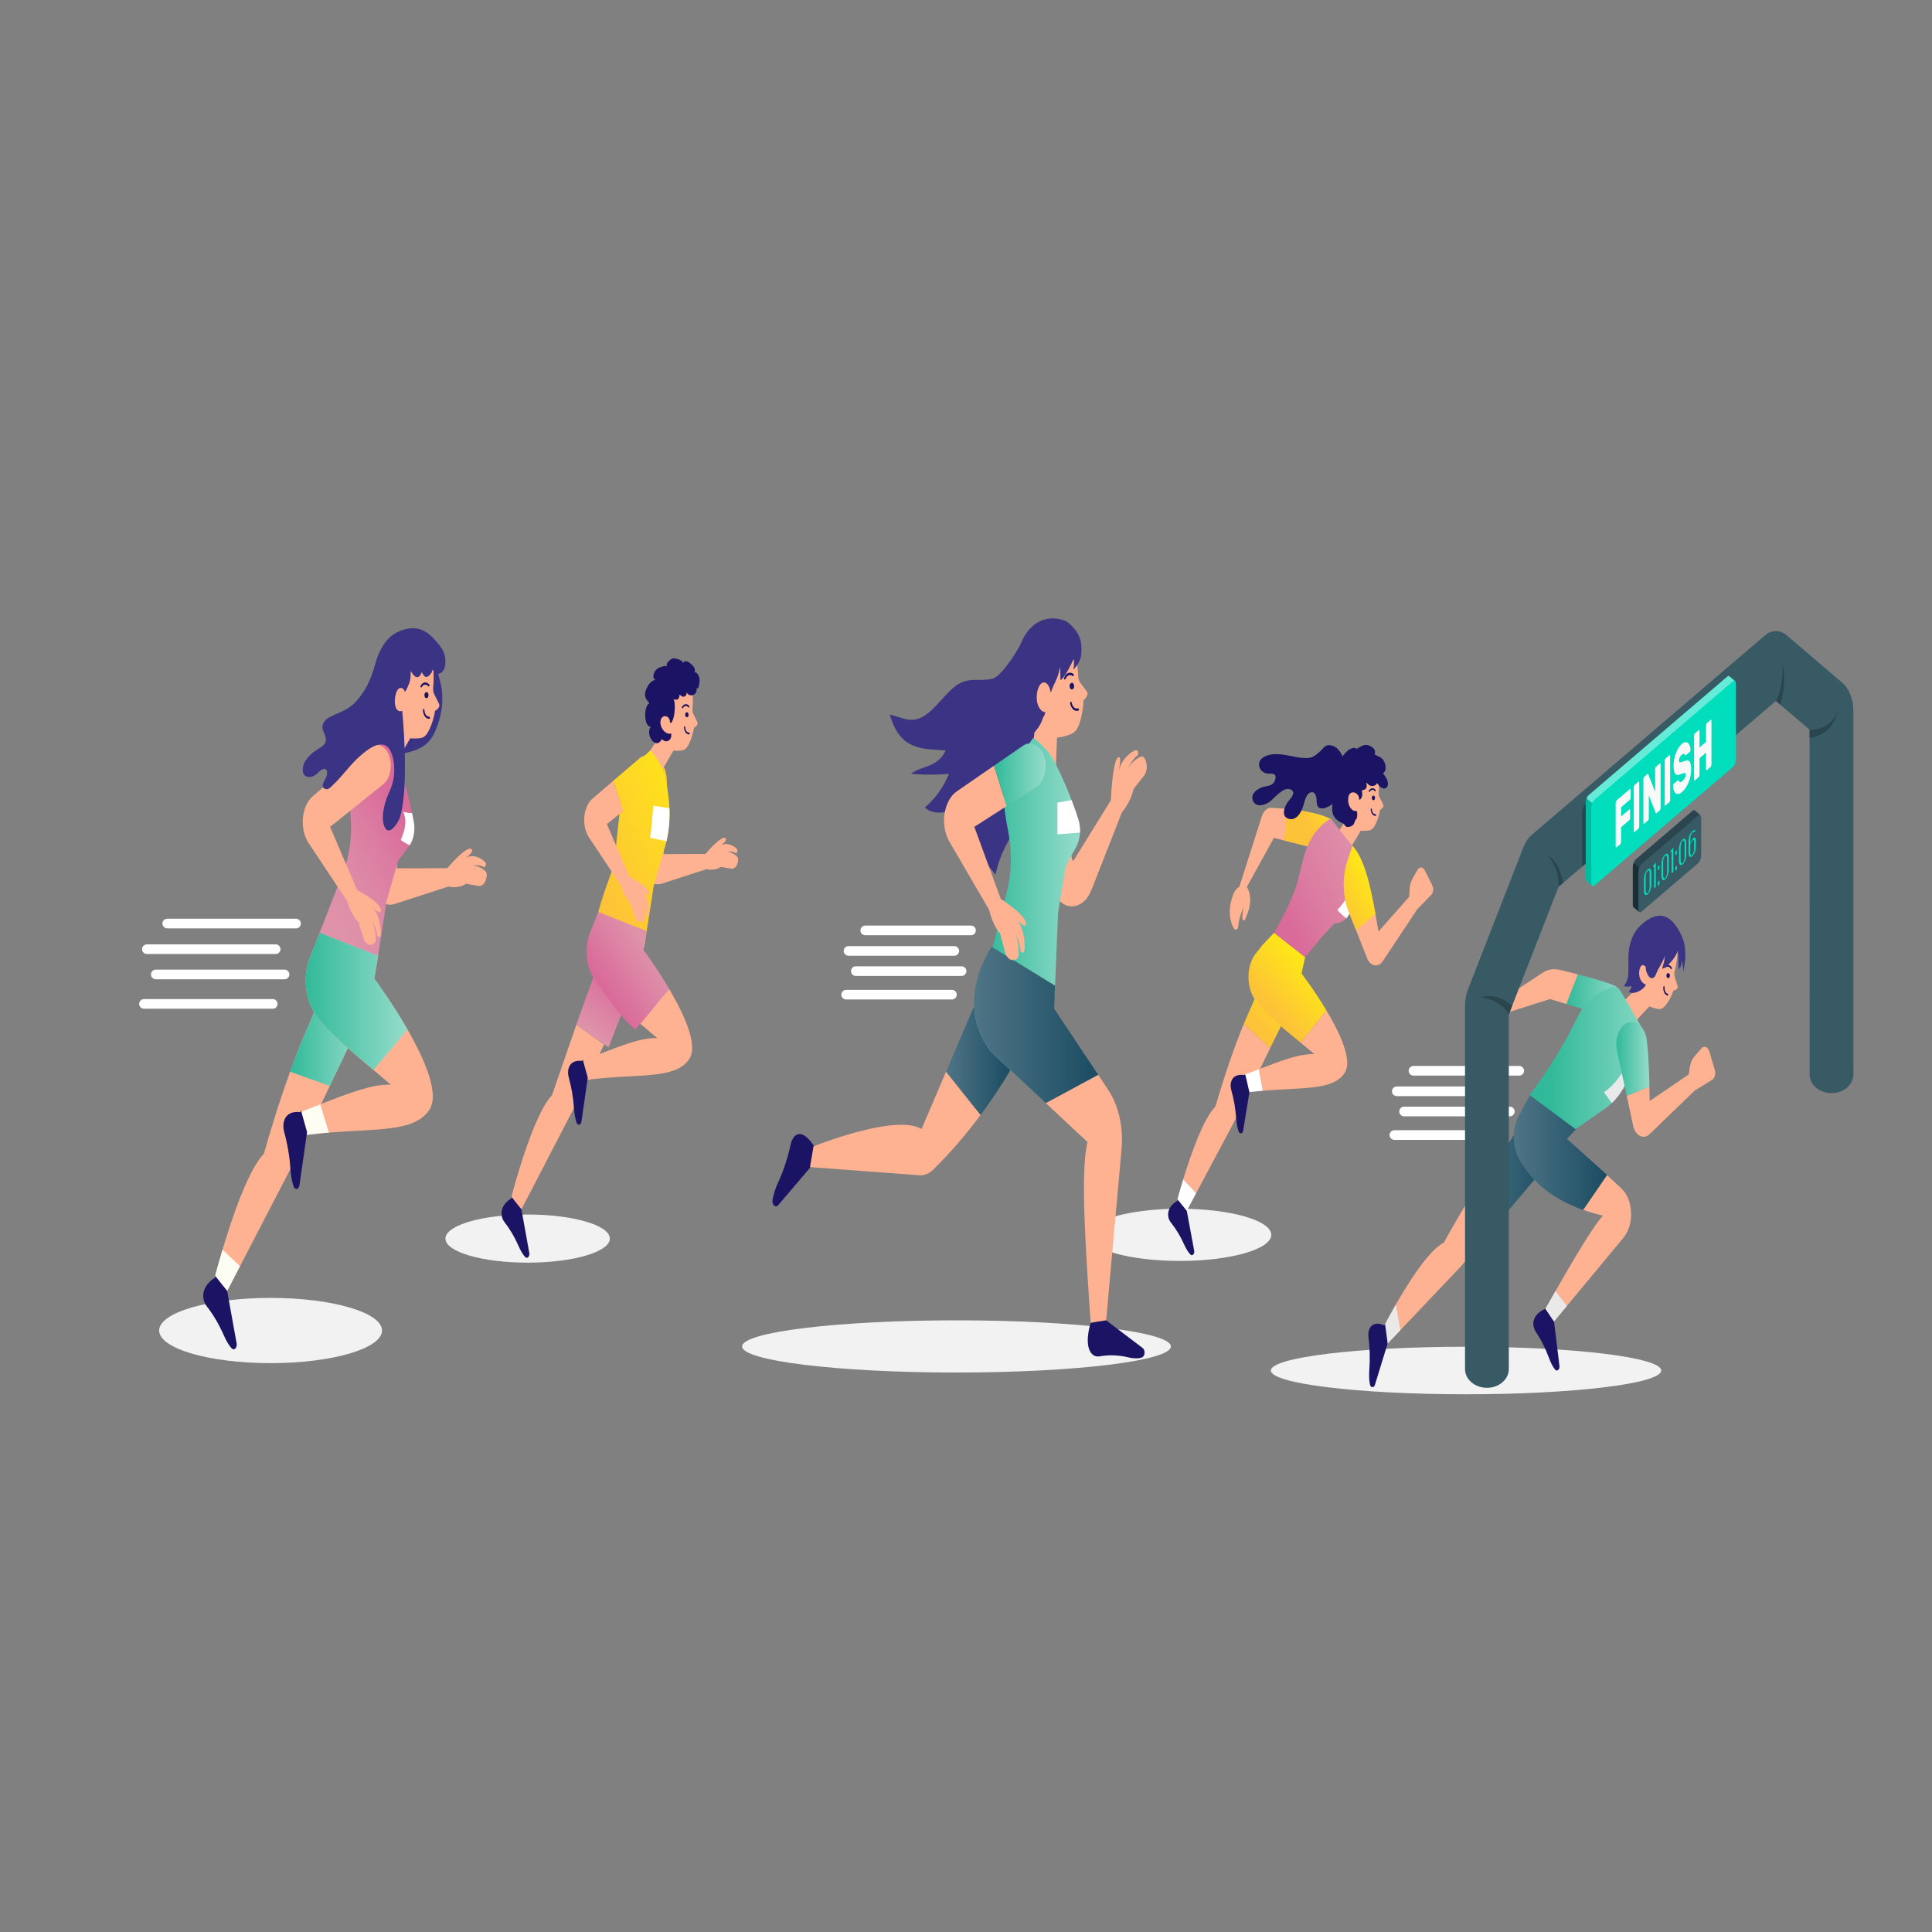 <?xml version="1.0" encoding="utf-8"?>
<!-- Generator: Adobe Illustrator 16.0.0, SVG Export Plug-In . SVG Version: 6.00 Build 0)  -->
<!DOCTYPE svg PUBLIC "-//W3C//DTD SVG 1.1//EN" "http://www.w3.org/Graphics/SVG/1.1/DTD/svg11.dtd">
<svg version="1.1" id="Capa_1" xmlns="http://www.w3.org/2000/svg" xmlns:xlink="http://www.w3.org/1999/xlink" x="0px" y="0px"
	 width="400px" height="400px" viewBox="0 0 400 400" enable-background="new 0 0 400 400" xml:space="preserve">
<rect x="0" y="0" width="400" height="400" fill="#808080" stroke="none"/>
<g>
	<g>
		<ellipse fill="#F2F2F2" cx="303.528" cy="283.75" rx="40.408" ry="4.92"/>
		<g>
			<g>
				<path fill="#FFB291" d="M309.092,254.364l-6.58,7.779l-12.574,13.24l-2.818,2.969l-0.492-3.92
					c0.354-0.684,1.205-2.31,2.346-4.309c2.646-4.64,6.852-11.298,9.984-12.871c0,0,2.496-4.715,5.932-10.088
					C306.077,249.16,307.993,252.472,309.092,254.364z"/>
			</g>
			<path fill="#E9E9E9" d="M289.938,275.384l-2.818,2.969l-0.492-3.92c0.354-0.684,1.205-2.31,2.346-4.309L289.938,275.384z"/>
			<path fill="#1B1464" d="M321.983,283.578c-0.527-0.611-0.97-1.568-1.31-2.491c-0.719-1.953-1.62-3.75-2.687-5.329
				c-0.278-0.41-0.484-0.931-0.521-1.505c-0.146-2.33,2.513-3.291,2.513-3.291s1.133,1.669,1.762,2.599l1.128,9.236
				C322.96,283.512,322.38,284.035,321.983,283.578z"/>
			<path fill="#1B1464" d="M283.631,286.646c-0.202-0.934-0.199-2.086-0.125-3.125c0.156-2.203,0.103-4.421-0.172-6.594
				c-0.072-0.567-0.043-1.165,0.148-1.67c0.779-2.052,3.106-0.852,3.106-0.852c0.061-0.085,0.123-0.162,0.187-0.237
				c0.179,1.318,0.356,2.695,0.521,3.974l-2.632,8.573C284.465,287.381,283.781,287.345,283.631,286.646z"/>
			<path fill="#FFB291" d="M336.125,256.251l-11.72,14.123l-2.668,3.216l-1.761-2.628c0,0,0.831-1.493,2.063-3.648
				c2.948-5.17,8.198-14.158,9.867-15.616c-1.449-0.354-2.862-0.765-4.23-1.248c1.778-2.624,3.797-5.564,4.954-7.246l3.069,2.867
				C338.18,248.385,338.396,253.52,336.125,256.251z"/>
			<path fill="#E9E9E9" d="M324.405,270.374l-2.668,3.216l-1.761-2.628c0,0,0.831-1.493,2.063-3.648L324.405,270.374z"/>
			<linearGradient id="SVGID_1_" gradientUnits="userSpaceOnUse" x1="304.884" y1="241.83" x2="320.519" y2="241.83">
				<stop  offset="0" style="stop-color:#4F7586"/>
				<stop  offset="1" style="stop-color:#1B4C62"/>
			</linearGradient>
			<path fill="url(#SVGID_1_)" d="M320.519,240.901l-2.786,3.289l-2.999,3.552l-0.677,0.798l-4.97,5.881
				c-1.099-1.891-3.015-5.203-4.203-7.198c1.711-2.68,3.659-5.528,5.647-8.036c0.146-0.188,0.294-0.383,0.447-0.564
				c1.067-1.321,2.448-3.585,3.582-5.552c0.552-0.951,1.039-1.841,1.409-2.521c0.438-0.796,0.709-1.31,0.709-1.31l1.156,3.518
				L320.519,240.901z"/>
			<linearGradient id="SVGID_2_" gradientUnits="userSpaceOnUse" x1="313.407" y1="238.502" x2="332.747" y2="238.502">
				<stop  offset="0" style="stop-color:#4F7586"/>
				<stop  offset="1" style="stop-color:#1B4C62"/>
			</linearGradient>
			<path fill="url(#SVGID_2_)" d="M332.747,243.262c-1.157,1.682-3.176,4.622-4.956,7.244c-5.354-1.886-10.012-4.906-13.175-10.316
				c-1.56-2.662-1.618-6.537-0.13-9.28l2.396-4.411l9.745,6.921l-2.204,2.378L332.747,243.262z"/>
			<path fill="#FFB291" d="M326.705,201.738l-2.381,6.145l-3.397-1.037l-8.725,2.758c-3.468,5.957-3.853,4.349-3.853,4.349
				c-0.119-0.381,0.578-1.248,0.963-1.681c-1.408,1.476-3.301,0.536-3.301,0.536c-0.834-0.429-0.166-1.066-0.166-1.066
				c0.76,0.269,1.779-0.205,2.059-0.348c-0.886,0.343-1.845,0.028-2.334-0.205c-0.224-0.102-0.393-0.417-0.393-0.793
				c-0.021-1.88,1.125-2.098,1.125-2.098l2.271-0.307c1.209-1.339,2.976-1.431,2.976-1.431l7.745-5.107
				c1.094-0.724,2.31-0.957,3.495-0.678C323.832,201.025,325.221,201.356,326.705,201.738z"/>
			<linearGradient id="SVGID_3_" gradientUnits="userSpaceOnUse" x1="324.324" y1="206.182" x2="335.879" y2="206.182">
				<stop  offset="0" style="stop-color:#31BA99"/>
				<stop  offset="0.998" style="stop-color:#96DCCB"/>
			</linearGradient>
			<path fill="url(#SVGID_3_)" d="M335.879,207.273c0,1.173-0.413,2.354-1.275,2.985c-0.492,0.366-1.056,0.456-1.594,0.274
				l-1.973-0.604l-6.713-2.046l2.381-6.145c2.68,0.689,5.67,1.532,7.478,2.28c0.404,0.165,0.739,0.456,0.999,0.819
				C335.642,205.489,335.879,206.378,335.879,207.273z"/>
			<polygon fill="#FFB291" points="341.862,207.935 338.492,211.588 336.233,207.198 339.989,203.59 			"/>
			<g>
				<path fill="#FFB291" d="M347.214,198.318c-0.105,0.92-0.26,1.952-0.472,2.712c-0.109,0.393-0.12,0.829,0,1.216l0.582,1.895
					c0.063,0.2,0.02,0.44-0.105,0.563c-0.186,0.186-0.473,0.404-0.754,0.366c0,0-0.672,2.132-1.911,3.378
					c-0.391,0.393-0.876,0.537-1.347,0.444c-5.049-1.002-6.425-5.159-5.067-12.104c0.297-1.521,0.987-2.815,1.921-3.634
					c1.474-1.286,4.21-2.97,6.146,0.034C347.088,194.557,347.428,196.473,347.214,198.318z"/>
				<g>
					<path fill="#1B1464" d="M344.643,200.391c0.038,0.019,0.08,0.014,0.115-0.021c0.682-0.664,1.137,0.18,1.156,0.217
						c0.044,0.083,0.126,0.099,0.183,0.037c0.057-0.063,0.068-0.182,0.025-0.264c-0.211-0.409-0.798-0.995-1.509-0.303
						c-0.061,0.059-0.075,0.176-0.036,0.262C344.594,200.354,344.618,200.379,344.643,200.391z"/>
				</g>
				<g>
					<path fill="#1B1464" d="M345.393,205.883c-0.017-0.052-0.048-0.094-0.088-0.108c-0.797-0.289-0.669-1.344-0.664-1.389
						c0.015-0.104-0.032-0.202-0.103-0.221c-0.07-0.02-0.139,0.047-0.152,0.147c-0.067,0.502,0.024,1.525,0.856,1.829
						c0.069,0.024,0.139-0.039,0.156-0.139C345.406,205.961,345.403,205.919,345.393,205.883z"/>
				</g>
				<path fill="#1B1464" d="M345.729,202.103c-0.044,0.284-0.237,0.463-0.434,0.4c-0.195-0.063-0.319-0.344-0.277-0.627
					c0.045-0.284,0.238-0.463,0.435-0.4C345.647,201.537,345.772,201.819,345.729,202.103z"/>
			</g>
			<linearGradient id="SVGID_4_" gradientUnits="userSpaceOnUse" x1="321.106" y1="219.034" x2="344.204" y2="219.034">
				<stop  offset="0" style="stop-color:#31BA99"/>
				<stop  offset="0.998" style="stop-color:#96DCCB"/>
			</linearGradient>
			<path fill="url(#SVGID_4_)" d="M339.797,212.532l-1.657,7.433c-0.126,0.558-0.271,1.106-0.438,1.636
				c-0.857,2.76-2.242,5.113-3.989,6.781c-0.401,0.39-0.827,0.736-1.268,1.044l-6.245,4.365l-9.502-7.089
				c3.85-5.095,7.159-10.438,9.87-16.046c1.146-2.376,2.76-4.189,4.646-5.157l2.261-1.078c0.715-0.341,1.501-0.063,2.028,0.716
				L339.797,212.532z"/>
			<path fill="#E9E9E9" d="M337.702,221.601c-0.857,2.76-2.242,5.113-3.989,6.781c-0.735-1.041-1.642-2.249-1.642-2.249
				s2.803-1.644,4.816-5.986L337.702,221.601z"/>
			<path fill="#FFB291" d="M354.48,223.566l-3.608,2.225l-9.328,9.01c-1.185,1.146-2.798,0.45-3.354-1.447l-1.396-6.486
				c1.103-0.434,3.199-1.288,4.703-1.893c0.02,0.986,0.034,1.978,0.051,2.976l8.084-5.489l0.236-1.538
				c0.13-0.861,0.46-1.632,0.937-2.183l1.447-1.671c0.548-0.639,1.362-0.342,1.642,0.593l1.149,3.882
				C355.275,222.324,355.022,223.235,354.48,223.566z"/>
			<linearGradient id="SVGID_5_" gradientUnits="userSpaceOnUse" x1="334.641" y1="219.227" x2="341.497" y2="219.227">
				<stop  offset="0" style="stop-color:#31BA99"/>
				<stop  offset="0.998" style="stop-color:#96DCCB"/>
			</linearGradient>
			<path fill="url(#SVGID_5_)" d="M341.497,224.975c-1.504,0.604-3.601,1.459-4.703,1.893l-2.007-9.295
				c-0.099-0.453-0.146-0.913-0.146-1.376c0-1.015,0.233-2.006,0.669-2.826c1.701-3.163,5.188-1.897,5.647,2.052
				C341.288,218.311,341.427,221.577,341.497,224.975z"/>
			<g>
				<g>
					<path fill="#3B3384" d="M348.926,197.419c-0.033-1.002-0.124-1.993-0.461-2.895c-0.893-2.385-2.282-4.459-4.195-4.871
						c-1.702-0.368-3.762,0.967-5.079,2.434c-1.281,1.427-2.054,3.815-2.05,6.132c0.001,0.959-0.002,1.917,0,2.874
						c0.003,1.422-0.236,2.053-0.935,3.038c0.392,0.185,1.161,0.17,1.56,0.001c0.017,0.543-0.295,0.847-0.519,1.217
						c0.862,0.697,3.081-0.32,3.521-1.516c-1.022-0.253-1.685-1.759-1.288-3.207c0.295-1.071,0.826-0.935,1.24-0.436
						c0.02,0.831,0.201,1.323,0.642,1.957c0.004,0.006,0.007,0.011,0.011,0.014c0.431,0.609,1.168,0.429,1.438-0.349
						c0.494-1.418,1.601-2.714,1.855-3.994c-0.045,0.428-0.063,0.849-0.134,1.277c-0.081,0.486-0.406,1.08-0.347,1.521
						c1.273-0.762,2.522-1.989,3.205-3.79c0.191,1.248,0.06,2.576,0.186,3.831c0.509-0.44,0.573-1.206,0.609-1.999
						c0.131,0.879,0.376,1.861,0.318,2.778C348.668,200.059,348.978,198.902,348.926,197.419z"/>
				</g>
			</g>
		</g>
	</g>
	<g>
		
			<line fill="none" stroke="#FFFFFF" stroke-width="2" stroke-linecap="round" stroke-linejoin="round" stroke-miterlimit="10" x1="310.584" y1="234.997" x2="288.693" y2="234.997"/>
		
			<line fill="none" stroke="#FFFFFF" stroke-width="2" stroke-linecap="round" stroke-linejoin="round" stroke-miterlimit="10" x1="312.588" y1="230.121" x2="290.698" y2="230.121"/>
		
			<line fill="none" stroke="#FFFFFF" stroke-width="2" stroke-linecap="round" stroke-linejoin="round" stroke-miterlimit="10" x1="311.078" y1="225.939" x2="289.188" y2="225.939"/>
		
			<line fill="none" stroke="#FFFFFF" stroke-width="2" stroke-linecap="round" stroke-linejoin="round" stroke-miterlimit="10" x1="314.538" y1="221.693" x2="292.648" y2="221.693"/>
	</g>
</g>
<g>
	<ellipse fill="#F2F2F2" cx="244.258" cy="255.659" rx="18.942" ry="5.404"/>
	<g>
		<path fill="#FFB291" d="M275.698,169.684l-4.201,5.75l-5.617-1.421l-2.129-0.538l-5.607,10.158c0,0,1.578,2.142,0,5.842
			l-0.428,1.05c0,0-1.002,0.69-0.211-2.721c0,0-0.971,1.875-1.141,3.99c-0.031,0.409-0.273,0.705-0.555,0.685
			c-0.359-0.03-0.734-0.843-0.996-1.921c-0.246-1.008-0.275-2.104-0.086-3.142c0.254-1.405,0.791-3.359,1.861-3.783l4.643-14.587
			c0.398-1.245,1.313-1.974,2.25-1.787c1.029,0.071,2.037,0.15,3.01,0.246C270.269,167.885,273.536,168.509,275.698,169.684z"/>
		<linearGradient id="SVGID_6_" gradientUnits="userSpaceOnUse" x1="270.778" y1="170.432" x2="281.015" y2="164.476">
			<stop  offset="0" style="stop-color:#FDC338"/>
			<stop  offset="0.994" style="stop-color:#FFFF00"/>
		</linearGradient>
		<path fill="url(#SVGID_6_)" d="M275.698,169.684l-4.201,5.75l-5.617-1.421c0.176-2.008,0.432-4.67,0.611-6.508
			C270.269,167.885,273.536,168.509,275.698,169.684z"/>
		<g>
			<linearGradient id="SVGID_7_" gradientUnits="userSpaceOnUse" x1="259.425" y1="210.905" x2="270.709" y2="199.621">
				<stop  offset="0" style="stop-color:#FDC338"/>
				<stop  offset="0.994" style="stop-color:#FFFF00"/>
			</linearGradient>
			<path fill="url(#SVGID_7_)" d="M267.837,207.063l-1.895,3.875l-2.037,4.171l-0.461,0.939l-0.457,0.946l-5.477-4.986
				c0.408-0.998,0.832-1.979,1.266-2.931c0.096-0.217,0.193-0.436,0.297-0.654c0.715-1.537,1.547-4.01,2.213-6.135
				c0.699-2.242,1.217-4.113,1.217-4.113L267.837,207.063z"/>
			<path fill="#FFB291" d="M262.987,216.997l-0.594,1.204l-6.797,13.92l-7.942,14.911l-2.685-2.862
				c1.533-5.013,4.154-12.558,6.686-15.086c0,0,2.232-8.014,5.318-15.766c0.176-0.438,0.352-0.871,0.535-1.308L262.987,216.997z"/>
			<path fill="#FFFFFF" d="M247.654,247.032l-1.945,3.652l-1.993-2.166c0.187-0.699,0.63-2.316,1.254-4.349L247.654,247.032z"/>
		</g>
		<polygon fill="#FFB291" points="282.032,171.482 279.526,175.69 276.921,172.426 279.776,168.147 		"/>
		<g>
			<path fill="#FFB291" d="M285.493,161.404c0.031,0.85,0.033,1.811-0.053,2.549c-0.045,0.38,0.006,0.771,0.164,1.081l0.775,1.521
				c0.08,0.162,0.076,0.387-0.02,0.533c-0.139,0.216-0.365,0.493-0.621,0.538c0,0-0.309,2.089-1.242,3.55
				c-0.295,0.46-0.707,0.728-1.139,0.779c-4.629,0.542-6.418-2.768-6.148-9.335c0.059-1.438,0.496-2.787,1.219-3.778
				c1.135-1.564,3.344-3.841,5.473-1.717C284.87,158.092,285.433,159.702,285.493,161.404z"/>
			<g>
				<path fill="#1B1464" d="M283.485,163.979c0.035,0.006,0.072-0.011,0.098-0.052c0.52-0.784,1.037-0.163,1.061-0.136
					c0.051,0.062,0.125,0.053,0.166-0.02c0.043-0.072,0.037-0.18-0.012-0.242c-0.244-0.304-0.844-0.657-1.385,0.16
					c-0.045,0.069-0.045,0.178,0.004,0.242C283.437,163.96,283.462,163.976,283.485,163.979z"/>
			</g>
			<g>
				<path fill="#1B1464" d="M284.896,168.654c-0.021-0.041-0.055-0.069-0.094-0.07c-0.746-0.032-0.777-1.007-0.777-1.049
					c-0.002-0.096-0.057-0.17-0.121-0.167c-0.066,0.002-0.117,0.081-0.115,0.175c0.008,0.465,0.227,1.35,1.008,1.384
					c0.066,0.003,0.119-0.072,0.123-0.167C284.919,168.721,284.909,168.684,284.896,168.654z"/>
			</g>
			<ellipse fill="#1B1464" cx="284.354" cy="165.194" rx="0.331" ry="0.479"/>
		</g>
		<linearGradient id="SVGID_8_" gradientUnits="userSpaceOnUse" x1="262.657" y1="207.897" x2="276.783" y2="195.587">
			<stop  offset="0" style="stop-color:#FDC338"/>
			<stop  offset="0.994" style="stop-color:#FFFF00"/>
		</linearGradient>
		<path fill="url(#SVGID_8_)" d="M274.626,209.198l-5.32,6.7c-3.457-2.832-7.355-6.004-9.354-8.763
			c-0.072-0.099-0.141-0.197-0.207-0.301c-1.836-2.847-1.637-7.193,0.373-9.578c0.387-0.453,0.771-0.915,1.119-1.429l2.549-2.71
			l6.436,5.058l-0.754,3.376C269.468,201.552,272.126,205.017,274.626,209.198z"/>
		<path fill="#FFB291" d="M278.233,222.375c-2.502,3.371-8.564,2.75-16.779,3.455l-0.838-4.451c4.52-1.74,8.59-3.277,11.518-3.136
			c-0.58-0.501-1.207-1.013-1.857-1.55c-0.32-0.259-0.641-0.529-0.973-0.791l5.318-6.704c0.225,0.374,0.443,0.748,0.662,1.128
			C277.921,214.942,280.073,220.101,278.233,222.375z"/>
		<path fill="#FFFFFF" d="M261.454,225.83c-0.99,0.083-2.01,0.187-3.059,0.32l-0.895-3.578c1.057-0.397,2.098-0.801,3.115-1.193
			L261.454,225.83z"/>
		<path fill="#1B1464" d="M256.46,234.287c-0.303-0.777-0.449-1.806-0.52-2.754c-0.146-2.004-0.484-3.968-1.012-5.83
			c-0.139-0.486-0.189-1.026-0.084-1.529c0.428-2.042,2.658-1.606,2.658-1.606c0.043-0.094,0.26-0.028,0.307-0.112
			c0.332,1.125,0.561,2.563,0.871,3.658l-1.291,7.952C257.298,234.715,256.685,234.869,256.46,234.287z"/>
		<path fill="#1B1464" d="M246.483,259.753c-0.513-0.495-0.967-1.313-1.326-2.109c-0.761-1.69-1.677-3.219-2.732-4.529
			c-0.275-0.34-0.492-0.789-0.556-1.307c-0.259-2.099,1.864-3.182,1.864-3.182c0.01-0.11,0.023-0.216,0.037-0.324
			c0.648,0.786,1.32,1.613,1.941,2.383l1.531,8.258C247.365,259.581,246.866,260.122,246.483,259.753z"/>
		<linearGradient id="SVGID_9_" gradientUnits="userSpaceOnUse" x1="264.643" y1="187.899" x2="288.531" y2="176.052">
			<stop  offset="0" style="stop-color:#D96A9A"/>
			<stop  offset="0.309" style="stop-color:#DC7CA1"/>
			<stop  offset="0.704" style="stop-color:#DE8DA8"/>
			<stop  offset="1" style="stop-color:#DF93AA"/>
		</linearGradient>
		<path fill="url(#SVGID_9_)" d="M279.435,174.428l-1.223-1.532l-2.246-2.873l-0.268-0.342c-0.133-0.167-0.324-0.192-0.475-0.058
			l-0.623,0.452c-1.572,1.127-2.885,2.851-3.813,4.96c-0.389,0.868-0.707,1.803-0.951,2.79c-0.309,1.235-0.666,2.466-0.893,3.506
			c-1.107,5.092-5.158,11.787-5.158,11.787l6.434,5.058l3.473-4.243l2.568-2.702c1.111-0.113,1.896-0.497,2.463-1.1
			c0.188-0.194,0.348-0.411,0.488-0.649c0.904-1.506,0.973-3.814,1.135-6.233l0.125-1.892l0.344-5.193L279.435,174.428z"/>
		<path fill="#FFFFFF" d="M280.472,181.356l-0.125,1.892c-0.188,2.8-0.248,5.447-1.623,6.883c-0.863-0.723-1.904-1.638-1.803-1.751
			c4.002-4.468,3.471-6.986,3.436-7.144L280.472,181.356z"/>
		<path fill="#FFB291" d="M296.312,185.282l-2.912,3.004l-7.078,10.671c-0.9,1.354-2.43,1.191-3.184-0.337l-2.363-5.993
			l-1.531-3.873c-1.266-3.208-1.369-7.112-0.273-10.449l1.037-3.15c2.322,2.362,3.654,7.883,4.768,14.087
			c0.215,1.187,0.422,2.395,0.623,3.616l6.365-7.191l0.084-1.426c0-0.804,0.193-1.582,0.541-2.212l1.063-1.899
			c0.402-0.716,1.166-0.688,1.537,0.066l1.553,3.129C296.851,183.953,296.749,184.833,296.312,185.282z"/>
		<linearGradient id="SVGID_10_" gradientUnits="userSpaceOnUse" x1="275.973" y1="186.462" x2="289.302" y2="178.707">
			<stop  offset="0" style="stop-color:#FDC338"/>
			<stop  offset="0.994" style="stop-color:#FFFF00"/>
		</linearGradient>
		<path fill="url(#SVGID_10_)" d="M284.774,189.241l-4,3.386l-1.531-3.873c-1.266-3.208-1.369-7.112-0.273-10.449l1.037-3.15
			C282.329,177.517,283.661,183.037,284.774,189.241z"/>
		<g>
			<g>
				<path fill="#1B1464" d="M281.376,165.614c0.002-0.015,0-0.029,0.002-0.044c-0.02,0-0.039,0.003-0.061,0.001L281.376,165.614z"/>
			</g>
			<g>
				<path fill="#1B1464" d="M286.294,160.122c0.721-0.359,0.707-1.495,0.35-2.314c-0.494-1.137-1.33-1.154-2.076-1.646
					c0.527-1.042-0.748-1.689-1.225-1.852c-0.938-0.316-1.674,0.305-2.502,0.77c-0.297-0.543-1.369-0.028-1.684,0.228
					c-0.592,0.482-1.141,1.129-1.578,1.88c-0.193,0.333-0.238,0.595-0.506,0.69c-0.213,0.074-0.414,0.014-0.629,0.138
					c-0.572,0.331-0.99,1.206-1.004,2.074c-0.006,0.461,0.012,0.904,0.053,1.356c0.027,0.271,0.127,0.631,0.094,0.896
					c-0.725-0.137-0.262,2.436-0.109,2.801c0.092,0.219,0.213,0.397,0.318,0.598c0.186,0.355,0.127,0.247,0.08,0.604
					c-0.068,0.521-0.1,1.151-0.027,1.677c0.178,1.305,1.17,1.997,1.969,2.354c0.139,0.063,0.277,0.089,0.381,0.179
					c0.119,0.104,0.215,0.313,0.332,0.434c0.207,0.213,0.363,0.233,0.621,0.214c0.262-0.019,0.504-0.076,0.748-0.225
					c0.336-0.204,0.447-0.424,0.588-0.859c0.078-0.244,0.039-0.179,0.176-0.364c0.127-0.175,0.195-0.194,0.266-0.438
					c0.074-0.26,0.072-0.612,0.063-0.896c-0.02-0.619-0.119-0.486-0.504-0.527c-0.406-0.042-0.666-0.299-0.947-0.724
					c-0.371-0.563-0.477-1.232-0.396-1.995c0.195-1.872,2.365-1.185,2.234,0.397c0.307-0.005,0.506-0.286,0.619-0.71
					c0.125-0.463-0.027-0.832-0.016-1.262c0.277,0.012,0.734-0.116,0.902-0.477c0.15-0.322,0.039-0.758-0.02-1.105
					c0.393,0.336,0.654,0.692,1.133,0.719c0.342,0.018,0.93-0.085,1.094-0.599c0.209,0.142,0.33,0.498,0.531,0.687
					c0.156,0.146,0.41,0.283,0.59,0.358c0.314,0.133,0.689,0.131,0.938-0.208C287.788,162.097,286.802,160.582,286.294,160.122z"/>
			</g>
		</g>
		<g>
			<path fill="#1B1464" d="M278.458,159.602c0.094-2.336-0.9-4.54-2.457-5.161c-0.297-0.118-0.602-0.177-0.9-0.165
				c-0.771,0.029-1.064,0.58-1.68,1.173c-0.742,0.713-1.563,1.403-2.463,1.476c-2.596,0.208-5.094-1.104-7.721-0.723
				c-0.727,0.105-2.529,0.591-2.566,2.027c-0.031,1.258,1.096,1.913,1.816,1.947c0.609,0.03,1.924-0.282,1.531,1.226
				c-0.375,1.446-1.811,1.272-2.629,1.572c-0.729,0.266-2.592,1.144-2.002,2.762s2.652,0.899,3.473,0.269
				c1.17-0.9,2.902-3.232,4.369-2.54c1.145,0.539,0.082,1.761-0.398,2.318c-0.824,0.963-1.693,3.065-0.205,3.683
				c1.535,0.639,2.771-0.977,3.277-2.854c0.299-1.115,0.631-2.416,1.586-2.582c0.426-0.074,0.715,0.139,0.938,0.703
				c0.338,0.859-0.09,2.139,0.764,2.54c1.094,0.514,3.102-0.975,3.965-1.839C278.116,164.472,278.386,161.466,278.458,159.602z"/>
		</g>
	</g>
</g>
<g>
	<ellipse fill="#F2F2F2" cx="109.243" cy="256.436" rx="17.021" ry="4.983"/>
	<g>
		<g>
			<path fill="#FFB291" d="M152.813,178.172c-0.245,1.837-1.359,1.695-1.359,1.695l-2.198-0.386c-1.337,0.933-3.02,0.483-3.02,0.483
				l-9.268,3.001c-2.21,0.717-4.275-1.877-4.168-5.237l0.046-1.64c1.355-0.375,3.119-0.863,4.642-1.307l-0.077,1.618l-0.03,0.432
				l8.664-0.027c4.13-4.746,4.268-3.06,4.268-3.06c0.057,0.404-0.725,1.037-1.153,1.345c1.547-1.009,3.207,0.481,3.207,0.481
				c0.729,0.67,0.003,1.085,0.003,1.085c-0.797-0.579-2.072-0.276-2.072-0.276c0.92-0.105,1.817,0.515,2.26,0.9
				C152.752,177.451,152.871,177.808,152.813,178.172z"/>
			<linearGradient id="SVGID_11_" gradientUnits="userSpaceOnUse" x1="262.74" y1="115.103" x2="273.497" y2="110.754">
				<stop  offset="0" style="stop-color:#FDC338"/>
				<stop  offset="0.994" style="stop-color:#FFFF00"/>
			</linearGradient>
			<path fill="url(#SVGID_11_)" d="M138.06,162.491l-0.571,12.291c-1.523,0.443-3.287,0.932-4.642,1.307l0.42-15.085
				c0.026-0.965,0.309-1.826,0.744-2.451c0.436-0.618,1.026-1.004,1.676-1.004c0.073,0,0.146,0.004,0.218,0.014
				c0.979,0.129,1.771,1.246,2.017,2.66c0.001,0.006,0.002,0.011,0.003,0.017C138.051,160.974,138.095,161.734,138.06,162.491z"/>
		</g>
		<g>
			<path fill="#FFB291" d="M125.067,216.259l-6.589,13.842l-10.523,20.282l-2.126-2.372c0.69-2.645,4.668-17.354,8.451-21.236
				c0,0,2.86-8.284,5.058-14.646C120.99,213.333,123.204,214.938,125.067,216.259z"/>
		</g>
		<linearGradient id="SVGID_12_" gradientUnits="userSpaceOnUse" x1="127.871" y1="202.086" x2="120.507" y2="212.751">
			<stop  offset="0" style="stop-color:#D96A9A"/>
			<stop  offset="1" style="stop-color:#DF93AA"/>
		</linearGradient>
		<path fill="url(#SVGID_12_)" d="M131.501,202.72l-5.512,14.131c-1.863-1.324-5-3.518-6.652-4.722
			c0.022-0.064,0.044-0.132,0.068-0.199c1.201-3.453,4.429-12.144,5.122-14.426c0.745-2.451,1.294-4.49,1.294-4.49L131.501,202.72z"
			/>
		<polygon fill="#FFB291" points="139.741,154.851 137.076,159.447 134.303,155.88 137.342,151.206 		"/>
		<g>
			<path fill="#FFB291" d="M143.425,143.84c0.033,0.927,0.035,1.978-0.057,2.783c-0.046,0.415,0.007,0.843,0.175,1.182l0.826,1.661
				c0.087,0.178,0.081,0.422-0.02,0.583c-0.149,0.237-0.388,0.537-0.662,0.587c0,0-0.329,2.283-1.323,3.879
				c-0.313,0.503-0.752,0.795-1.212,0.852c-4.926,0.592-6.828-3.024-6.544-10.199c0.063-1.57,0.53-3.044,1.297-4.128
				c1.209-1.709,3.559-4.196,5.825-1.875C142.762,140.221,143.36,141.979,143.425,143.84z"/>
			<g>
				<path fill="#1B1464" d="M141.289,146.652c0.037,0.006,0.077-0.012,0.105-0.058c0.549-0.855,1.103-0.177,1.126-0.147
					c0.054,0.067,0.133,0.058,0.178-0.021c0.044-0.079,0.039-0.196-0.014-0.265c-0.259-0.331-0.899-0.719-1.474,0.174
					c-0.048,0.076-0.046,0.194,0.004,0.267C141.236,146.632,141.262,146.647,141.289,146.652z"/>
			</g>
			<g>
				<path fill="#1B1464" d="M142.789,151.761c-0.021-0.045-0.058-0.077-0.098-0.079c-0.796-0.033-0.828-1.1-0.829-1.146
					c-0.002-0.104-0.06-0.185-0.129-0.182c-0.07,0.003-0.125,0.088-0.124,0.191c0.008,0.511,0.243,1.476,1.074,1.512
					c0.069,0.003,0.127-0.08,0.129-0.183C142.813,151.833,142.805,151.792,142.789,151.761z"/>
			</g>
			<ellipse fill="#1B1464" cx="142.211" cy="147.979" rx="0.352" ry="0.523"/>
		</g>
		<g>
			<linearGradient id="SVGID_13_" gradientUnits="userSpaceOnUse" x1="122.637" y1="182.352" x2="163.996" y2="158.225">
				<stop  offset="0" style="stop-color:#FDC338"/>
				<stop  offset="0.994" style="stop-color:#FFFF00"/>
			</linearGradient>
			<path fill="url(#SVGID_13_)" d="M137.987,174.161c-0.138,0.597-0.298,1.187-0.478,1.761l-0.172,0.556
				c-0.206,0.659-1.996,6.976-1.996,6.976l-1.969,12.654c0,0-4.485-0.58-10.18-3.462c0.29-3.57,1.684-7.309,3.978-13.693
				c0,0,1.293-14.392,2.202-16.905c0.932-2.578,3.088-4.972,3.726-5.358c0.313-0.188,0.683-0.51,0.988-0.799
				c0.32-0.302,0.564-0.563,0.564-0.563s2.244,2.423,3.019,5.209c0.16,0.567,0.302,1.352,0.439,2.243
				c0.137,0.913,0.264,1.935,0.371,2.945c0.056,0.537,0.094,1.077,0.118,1.622C138.701,169.657,138.486,171.972,137.987,174.161z"/>
		</g>
		<path fill="#FFFFFF" d="M137.987,174.161l-3.405-0.708c0.344-1.816,0.657-6.633,0.657-6.633l3.359,0.526
			C138.701,169.657,138.486,171.972,137.987,174.161z"/>
		<path fill="#FFB291" d="M134.376,188.758c0.011,1.277-0.611,0.591-0.611,0.591c-0.099-1.316-0.954-2.752-0.954-2.752
			c0.549,1.096,0.68,2.553,0.699,3.313c0.007,0.343-0.134,0.677-0.367,0.802c-1.175,0.682-1.695-0.802-1.695-0.802l-0.954-2.967
			c-1.245-1.175-1.89-3.535-1.89-3.535l-6.665-10.033c-1.587-2.396-1.217-6.379,0.749-8.042l4.271-3.66l2.092,6.22l-3.145,2.525
			l-0.26,0.194l4.649,10.871c4.905,2.646,4.023,3.719,4.023,3.719c-0.199,0.295-0.98-0.353-1.381-0.729
			C134.338,185.875,134.376,188.758,134.376,188.758z"/>
		<linearGradient id="SVGID_14_" gradientUnits="userSpaceOnUse" x1="117.256" y1="170.282" x2="156.693" y2="147.277">
			<stop  offset="0" style="stop-color:#FDC338"/>
			<stop  offset="0.994" style="stop-color:#FFFF00"/>
		</linearGradient>
		<path fill="url(#SVGID_14_)" d="M134.803,163.272l-5.751,4.619l-2.092-6.22l5.481-4.693c0.382-0.329,0.798-0.483,1.21-0.483
			c0.806,0,1.588,0.597,2.046,1.675C136.452,159.935,136.04,162.279,134.803,163.272z"/>
		<path fill="#FFB291" d="M142.563,219.449c-2.981,4.125-10.721,2.775-21.107,4.125l-0.955-3.916
			c6.111-2.349,11.756-4.913,15.574-4.725c-1.214-1.063-2.6-2.215-4.024-3.411c1.84-1.901,5.039-5.196,6.535-6.708
			C141.738,210.182,144.72,216.719,142.563,219.449z"/>
		<path fill="#1B1464" d="M119.392,232.466c-0.322-0.85-0.478-1.972-0.553-3.008c-0.155-2.189-0.513-4.335-1.076-6.37
			c-0.146-0.531-0.202-1.122-0.09-1.671c0.456-2.23,2.831-1.757,2.831-1.757c0.046-0.1,0.095-0.191,0.144-0.285
			c0.352,1.23,0.711,2.518,1.044,3.713l-1.308,9.136C120.285,232.934,119.632,233.103,119.392,232.466z"/>
		<path fill="#1B1464" d="M108.776,260.289c-0.546-0.541-1.029-1.437-1.413-2.306c-0.809-1.847-1.784-3.516-2.908-4.946
			c-0.292-0.374-0.523-0.863-0.591-1.428c-0.276-2.295,1.983-3.479,1.983-3.479c0.011-0.12,0.025-0.236,0.041-0.352
			c0.69,0.857,1.405,1.761,2.066,2.603l1.629,9.021C109.713,260.101,109.184,260.691,108.776,260.289z"/>
		<linearGradient id="SVGID_15_" gradientUnits="userSpaceOnUse" x1="124.235" y1="203.289" x2="134.317" y2="196.568">
			<stop  offset="0" style="stop-color:#D96A9A"/>
			<stop  offset="1" style="stop-color:#DF93AA"/>
		</linearGradient>
		<path fill="url(#SVGID_15_)" d="M138.586,204.814c-1.497,1.512-5.245,6.446-7.084,8.348c-3.405-2.867-6.459-7.625-8.394-10.356
			c-1.817-2.573-2.176-6.688-0.885-9.895l1.648-4.095l10.02,3.949l-0.653,3.938C133.238,196.704,135.971,200.357,138.586,204.814z"
			/>
		<g>
			<path fill="#1B1464" d="M144.836,140.58c-0.063-0.574-0.586-1.63-1.064-1.333c0.456-1.005-0.692-1.78-1.147-2.11
				c-0.299-0.216-1.059-0.46-1.195,0.197c-0.025-0.764-1.805-1.072-2.09-1.036c-0.311,0.043-1.817,1.092-1.147,1.756
				c-0.23-0.304-0.747-0.132-1.019-0.06c-0.54,0.143-1.093,0.322-1.513,0.89c-0.428,0.579-0.626,1.73,0.119,1.898
				c-0.805-0.034-1.589,0.935-1.988,1.913c-0.228,0.559-0.344,1.163-0.124,1.781c0.194,0.55,0.517,0.706,0.781,1.098
				c-1.235,0.681-1.166,4.859,0.272,4.897c-1.138,1.686,0.924,4.573,2.095,2.901c0.245-0.35,0.145-0.389,0.488-0.124
				c0.371,0.285,0.648,0.314,1.048,0.122c0.435-0.208,0.769-0.811,0.583-1.528c-0.883,0.389-2.279-0.9-2.202-2.385
				c0.09-1.702,2.058-1.521,1.985,0.237c0.66,0.049,0.942-2.025,0.973-2.696c0.023-0.522,0.05-1.177-0.049-1.679
				c-0.043-0.216-0.118-0.396-0.198-0.567c0.139,0.063,0.282,0.098,0.397,0.104c0.25,0.016,0.517,0.019,0.693-0.292
				c0.129-0.228,0.097-0.505,0.165-0.745c0.358,0.197,0.552,0.567,0.996,0.396c0.31-0.121,0.496-0.395,0.471-0.873
				c0.534,1.138,2.297,0.665,2.057-0.935C144.704,143.086,144.87,140.896,144.836,140.58z"/>
		</g>
	</g>
</g>
<g>
	<g>
		<ellipse fill="#F2F2F2" cx="198.031" cy="278.763" rx="44.387" ry="5.403"/>
		<g>
			<path fill="#1B1464" d="M159.94,248.534c0.159-1.259,0.645-2.589,1.166-3.727c1.105-2.408,1.975-5.023,2.568-7.778
				c0.155-0.72,0.439-1.387,0.873-1.801c1.762-1.688,3.987,2.072,3.987,2.072c0.106-0.045,0.212-0.078,0.316-0.111
				c-0.346,1.684-0.701,2.856-1.048,4.479l-6.694,7.857C160.597,250.117,159.821,249.475,159.94,248.534z"/>
			<g>
				<path fill="#3B3384" d="M203.718,149.263c-2.17-1.852-5.351,5.962-6.072,8.016c-1.568,4.466-3.194,7.337-6.163,9.911
					c2.43,2.261,6.842,0.435,9.229-1.343c-1.942,6.276,2.428,11.639,5.419,15.24c1.35-7.279,6.407-11.14,8.048-18.431
					c0.631-2.802,1.24-5.641,1.68-8.52c0.326-2.128,1.101-4.907,0.24-6.963"/>
			</g>
			<path fill="#FFB291" d="M195.876,221.881l7.144,8.96c-3.048,4.112-6.305,7.867-9.771,11.29c-0.856,0.844-1.87,1.27-2.9,1.196
				l-22.65-1.695l0.737-4.313c-0.743,0.357,16.808-6.904,22.365-3.568L195.876,221.881z"/>
			<linearGradient id="SVGID_16_" gradientUnits="userSpaceOnUse" x1="195.876" y1="219.56" x2="209.216" y2="219.56">
				<stop  offset="0" style="stop-color:#4F7586"/>
				<stop  offset="1" style="stop-color:#1B4C62"/>
			</linearGradient>
			<path fill="url(#SVGID_16_)" d="M209.216,221.536c-1.955,3.28-4.02,6.381-6.195,9.305l-7.144-8.96l5.816-13.602
				c0.119,3.052,1.086,6.381,3.619,9.606L209.216,221.536z"/>
			<path fill="#FFB291" d="M231.767,156.809c0,0-1.257-1.276-1.777,8.88l-7.784,12.6l-0.267-0.424l-3.064-17.723
				c-0.549-3.17-3.27-4.528-4.926-2.311c-0.076,0.102-0.149,0.208-0.221,0.322l0,0c-1.168,1.887-1.102,4.771,0.15,6.542
				l4.803,21.022c2.169,3.104,5.779,2.385,7.287-1.454l6.318-16.08c0,0,1.822-2.056,2.398-4.812l2.238-2.847
				c0,0,1.1-1.499,0.08-3.467c-0.195-0.397-0.541-0.543-0.832-0.404c-0.656,0.304-1.883,1.064-2.64,2.487
				c0,0,0.946-2.112,2.054-2.767c0,0,0.373-1.414-0.736-0.941c0,0-2.502,1.1-3.211,4.226
				C231.815,158.775,232.095,157.079,231.767,156.809z"/>
			<polygon fill="#FFB291" points="218.962,149.717 218.583,159.07 213.709,157.238 214.387,148.763 			"/>
			<g>
				<path fill="#FFB291" d="M222.817,136.271c0.201,1.184,0.385,2.537,0.402,3.608c0.008,0.554,0.152,1.083,0.435,1.458l1.376,1.838
					c0.145,0.195,0.18,0.514,0.074,0.758c-0.158,0.36-0.423,0.837-0.775,1.001c0,0-0.045,3.063-1.086,5.486
					c-0.329,0.763-0.859,1.302-1.459,1.543c-6.415,2.581-9.552-1.379-10.403-10.729c-0.187-2.049,0.179-4.119,1.009-5.801
					c1.309-2.647,3.99-6.719,7.387-4.564C221.321,131.852,222.414,133.897,222.817,136.271z"/>
				<g>
					<path fill="#1B1464" d="M220.473,140.685c0.052-0.006,0.101-0.044,0.13-0.111c0.58-1.307,1.43-0.637,1.465-0.606
						c0.084,0.066,0.186,0.023,0.231-0.094c0.046-0.118,0.019-0.268-0.063-0.335c-0.4-0.331-1.313-0.595-1.92,0.769
						c-0.051,0.114-0.028,0.267,0.052,0.34C220.399,140.677,220.437,140.689,220.473,140.685z"/>
				</g>
				<g>
					<path fill="#1B1464" d="M223.332,146.715c-0.036-0.051-0.089-0.077-0.144-0.064c-1.06,0.25-1.283-1.112-1.291-1.171
						c-0.022-0.134-0.113-0.217-0.203-0.187c-0.092,0.029-0.149,0.159-0.13,0.291c0.097,0.653,0.573,1.812,1.679,1.553
						c0.094-0.021,0.155-0.149,0.141-0.282C223.378,146.799,223.358,146.751,223.332,146.715z"/>
				</g>
				<path fill="#1B1464" d="M222.387,141.926c0.05,0.372-0.12,0.732-0.376,0.805c-0.258,0.071-0.506-0.173-0.557-0.546
					c-0.049-0.372,0.12-0.732,0.377-0.804C222.089,141.309,222.337,141.553,222.387,141.926z"/>
			</g>
			<g>
				<linearGradient id="SVGID_17_" gradientUnits="userSpaceOnUse" x1="203.987" y1="179.335" x2="223.606" y2="179.335">
					<stop  offset="0" style="stop-color:#31BA99"/>
					<stop  offset="0.998" style="stop-color:#96DCCB"/>
				</linearGradient>
				<path fill="url(#SVGID_17_)" d="M223.593,172.38c-0.055,1.079-0.332,2.127-0.808,3.01l-2.101,3.866
					c-0.174,0.918-1.609,9.668-1.609,9.668l-0.723,17.012l-14.365-3.977c0,0,2.448-9.349,4.44-17.166
					c1.021-4.021,1.136-8.411,0.328-12.53c-0.665-3.373-1.243-7.3-0.813-9.126c0.855-3.639,3.359-7.431,4.151-8.139
					c0.383-0.346,0.83-0.883,1.192-1.351c0.383-0.493,0.664-0.913,0.664-0.913s3.346,2.418,4.793,5.771
					c1.176,2.399,2.219,4.779,3.118,7.159c0.515,1.345,0.983,2.688,1.403,4.027C223.538,170.549,223.645,171.475,223.593,172.38z"/>
			</g>
			<path fill="#FFFFFF" d="M223.593,172.38l-4.657,0.369v-6.578l2.926-0.506c0.515,1.345,0.983,2.688,1.403,4.027
				C223.538,170.549,223.645,171.475,223.593,172.38z"/>
			<path fill="#FFB291" d="M232.211,237.858l-3.261,36.243h-3.123c-1.11-16.058-2.162-31.884-0.663-37.644l-8.643-8.083l10.84-5.853
				l2.065,3.102C231.589,228.88,232.615,233.381,232.211,237.858z"/>
			<path fill="#54B5F7" d="M213.222,211.473c0,1.794-0.392,3.62-1.243,5.204c-0.894,1.66-1.813,3.28-2.763,4.859l-3.904-3.65
				c-2.533-3.226-3.5-6.555-3.619-9.606l0.574-1.351c1.354-3.164,3.965-4.704,6.459-3.803
				C211.523,204.129,213.222,207.736,213.222,211.473z"/>
			<path fill="#1B1464" d="M236.433,281.04c-0.857,0.308-1.895,0.211-2.824-0.013c-1.971-0.475-3.973-0.553-5.953-0.207
				c-0.516,0.09-1.053-0.012-1.491-0.416c-1.784-1.635-0.517-5.936-0.517-5.936l0.164-0.589c1.201-0.23,2.04-0.315,3.204-0.52
				l7.563,5.734C237.163,279.525,237.075,280.812,236.433,281.04z"/>
			<linearGradient id="SVGID_18_" gradientUnits="userSpaceOnUse" x1="201.679" y1="212.198" x2="227.361" y2="212.198">
				<stop  offset="0" style="stop-color:#4F7586"/>
				<stop  offset="1" style="stop-color:#1B4C62"/>
			</linearGradient>
			<path fill="url(#SVGID_18_)" d="M218.25,208.84l0.179-4.767l-13.117-8.052c0,0-3.896,5.457-3.619,12.258
				c0.119,3.052,1.086,6.381,3.619,9.606l3.904,3.65l7.306,6.839l10.84-5.853L218.25,208.84z"/>
			<g>
				<path fill="#FFB291" d="M212.335,191.598c-0.289,0.352-1.29-0.616-1.806-1.165c1.784,2.048,1.632,5.826,1.632,5.826
					c-0.078,1.67-0.865,0.677-0.865,0.677c-0.038-1.62-0.958-3.494-1.072-3.723c0.65,1.511,0.719,3.428,0.689,4.421
					c-0.014,0.443-0.227,0.864-0.554,0.992c-1.626,0.703-2.218-1.307-2.218-1.307l-1.068-4.026
					c-1.589-1.739-2.287-4.921-2.287-4.921l-8.238-14.145c-1.963-3.379-1.184-8.534,1.579-10.408l7.681-5.297l2.605,8.379
					l-6.326,4.058l-0.365,0.217l5.475,14.934C213.595,190.327,212.335,191.598,212.335,191.598z"/>
				<linearGradient id="SVGID_19_" gradientUnits="userSpaceOnUse" x1="205.808" y1="160.409" x2="216.491" y2="160.409">
					<stop  offset="0" style="stop-color:#31BA99"/>
					<stop  offset="0.998" style="stop-color:#96DCCB"/>
				</linearGradient>
				<path fill="url(#SVGID_19_)" d="M214.544,162.975l-6.131,3.927l-2.605-8.379l6.012-4.144c0.452-0.314,0.934-0.462,1.4-0.462
					c1.176,0,2.305,0.918,2.892,2.521C216.997,158.861,216.277,161.864,214.544,162.975z"/>
			</g>
			<g>
				<path fill="#3B3384" d="M221.204,128.932c-0.949-0.814-6.926-2.873-9.928,4.465c-0.337,0.819-3.811,6.635-5.82,7.127
					c-2.645,0.648-4.9-0.443-7.447,1.382c-2.418,1.727-4.274,4.896-6.816,6.4c-2.631,1.566-4.402,0.191-6.961-0.352
					c2.146,7.547,6.757,7.035,11.589,7.418c-1.826,3.656-4.802,3.052-7.233,4.822c4.525,0.443,9.856,0.117,14.296-1.018
					c2.946-0.753,5.412-2.128,7.941-4.471c1.703-1.579,4.257-3.213,5.104-6.08c0.265-0.407,0.455-0.813,0.489-1.184
					c-0.191-0.013-0.354-0.056-0.498-0.13c-0.271-0.13-0.49-0.376-0.74-0.752c-0.52-0.789-0.656-2.115-0.447-3.256
					c0.111-0.592,0.311-1.135,0.6-1.523c0.92-1.232,2.065,0.031,2.18,1.579l0.119-0.086c0.171-0.734,0.555-1.431,0.853-2.066
					c0.31-0.672,0.591-1.381,0.782-2.146c0.073-0.277,0.107-0.678,0.239-0.869c0.038,0.875,0.017,1.764,0.038,2.645
					c0.566-0.332,1.167-1.301,1.523-1.984c0.23-0.445,0.481-0.87,0.703-1.32c0.145-0.296,0.341-0.906,0.584-1.023
					c0.013,0.697,0.047,1.486-0.141,2.14c0.686-0.642,1.584-1.961,1.656-3.182C223.972,133.76,224.173,131.479,221.204,128.932z"/>
			</g>
		</g>
	</g>
	<g>
		
			<line fill="none" stroke="#FFFFFF" stroke-width="2" stroke-linecap="round" stroke-linejoin="round" stroke-miterlimit="10" x1="197.078" y1="205.936" x2="175.188" y2="205.936"/>
		
			<line fill="none" stroke="#FFFFFF" stroke-width="2" stroke-linecap="round" stroke-linejoin="round" stroke-miterlimit="10" x1="199.083" y1="201.062" x2="177.192" y2="201.062"/>
		
			<line fill="none" stroke="#FFFFFF" stroke-width="2" stroke-linecap="round" stroke-linejoin="round" stroke-miterlimit="10" x1="197.572" y1="196.878" x2="175.681" y2="196.878"/>
		
			<line fill="none" stroke="#FFFFFF" stroke-width="2" stroke-linecap="round" stroke-linejoin="round" stroke-miterlimit="10" x1="201.032" y1="192.632" x2="179.142" y2="192.632"/>
	</g>
</g>
<g>
	<g>
		<ellipse fill="#F2F2F2" cx="56.021" cy="275.469" rx="23.069" ry="6.753"/>
		<g>
			<g>
				<path fill="#FFB291" d="M75.396,209.867l-2.431,5.1l-0.958,2.019l-1.65,3.477l-0.59,1.232l-1.492,3.138l-1.771,3.729
					l-0.133,0.283l-2.913,6.122l-1.569,3.3l-2.18,4.582l-10.018,19.308l-2.657,5.118l-2.561-2.85
					c0.238-0.914,0.805-3.031,1.597-5.689c1.966-6.595,5.331-16.559,8.583-19.891c0,0,1.497-5.502,3.818-12.398
					c0.129-0.38,0.259-0.771,0.396-1.163c0.376-1.111,0.776-2.246,1.193-3.402c1.128-3.125,2.39-6.356,3.721-9.362
					c0.125-0.287,0.25-0.57,0.38-0.859c0.274-0.608,0.562-1.317,0.854-2.101c0.683-1.827,1.386-4.009,1.986-5.976
					c0.893-2.952,1.557-5.41,1.557-5.41L75.396,209.867z"/>
			</g>
			<linearGradient id="SVGID_20_" gradientUnits="userSpaceOnUse" x1="60.058" y1="211.502" x2="75.394" y2="211.502">
				<stop  offset="0" style="stop-color:#31BA99"/>
				<stop  offset="0.998" style="stop-color:#96DCCB"/>
			</linearGradient>
			<path fill="url(#SVGID_20_)" d="M75.394,209.867l-2.431,5.1l-2.608,5.495l-0.59,1.232l-1.493,3.138l-8.214-2.952
				c1.129-3.125,2.39-6.356,3.721-9.362c0.125-0.287,0.25-0.57,0.38-0.859c0.917-2.021,1.986-5.273,2.839-8.076
				c0.895-2.952,1.558-5.41,1.558-5.41L75.394,209.867z"/>
			<g>
				<path fill="#3B3384" d="M90.244,134.324c-0.753,2.429,0.917,5.997,1.215,8.418c0.4,3.228-0.177,5.763-1.3,8.521
					c-1.469,3.606-4.228,4.17-6.821,4.795c-2.701,0.653-7.847,2.014-6.979-4.393c0.52-3.838,2.448-7.556,4.247-10.226
					c1.126-1.672,2.208-3.455,3.556-4.738c0.88-0.835,1.864-1.534,2.78-2.277"/>
			</g>
			<path fill="#FDFDF4" d="M49.689,262.155l-2.657,5.118l-2.561-2.85c0.238-0.914,0.805-3.031,1.597-5.689L49.689,262.155z"/>
			<path fill="#FFB291" d="M97.752,176.059c0,0-0.165-2.026-5.139,3.688l-10.437,0.032l1.059-18.761
				c-0.066-2.336-1.406-4.469-3.1-4.466l0,0c-1.564,0.002-2.849,1.839-2.914,4.163l-0.562,20.14
				c-0.129,4.047,2.359,7.177,5.021,6.313l11.16-3.619c0,0,2.032,0.542,3.641-0.58l2.646,0.468c0,0,1.346,0.167,1.639-2.049
				c0.067-0.437-0.074-0.867-0.311-1.069c-0.533-0.463-1.614-1.21-2.72-1.086c0,0,1.535-0.36,2.498,0.335c0,0,0.873-0.5-0.009-1.307
				c0,0-1.999-1.798-3.859-0.583C96.878,177.313,97.825,176.548,97.752,176.059z"/>
			<polygon fill="#FFB291" points="85.32,152.201 82.109,157.74 78.77,153.443 82.431,147.813 			"/>
			<g>
				<path fill="#FFB291" d="M89.757,138.939c0.038,1.116,0.042,2.383-0.069,3.354c-0.057,0.5,0.008,1.013,0.211,1.422l0.993,2.001
					c0.105,0.214,0.099,0.51-0.022,0.702c-0.18,0.286-0.469,0.648-0.797,0.708c0,0-0.396,2.75-1.594,4.673
					c-0.377,0.604-0.906,0.957-1.46,1.024c-5.934,0.713-8.225-3.643-7.882-12.285c0.076-1.892,0.638-3.667,1.563-4.974
					c1.457-2.057,4.287-5.053,7.017-2.259C88.959,134.579,89.679,136.698,89.757,138.939z"/>
				<g>
					<path fill="#1B1464" d="M87.183,142.327c0.046,0.009,0.093-0.014,0.127-0.067c0.662-1.031,1.328-0.215,1.357-0.18
						c0.065,0.082,0.161,0.068,0.214-0.025c0.054-0.095,0.048-0.237-0.016-0.317c-0.313-0.399-1.083-0.867-1.775,0.21
						c-0.058,0.091-0.055,0.234,0.005,0.32C87.121,142.303,87.152,142.322,87.183,142.327z"/>
				</g>
				<g>
					<path fill="#1B1464" d="M88.992,148.48c-0.027-0.056-0.07-0.093-0.119-0.095c-0.96-0.04-0.997-1.324-0.998-1.379
						c-0.004-0.127-0.073-0.224-0.157-0.22c-0.083,0.003-0.15,0.105-0.148,0.23c0.01,0.613,0.292,1.776,1.293,1.82
						c0.083,0.004,0.154-0.096,0.156-0.22C89.021,148.568,89.01,148.52,88.992,148.48z"/>
				</g>
				<ellipse fill="#1B1464" cx="88.295" cy="143.927" rx="0.424" ry="0.631"/>
			</g>
			<g>
				<linearGradient id="SVGID_21_" gradientUnits="userSpaceOnUse" x1="64.659" y1="185.495" x2="86.101" y2="172.779">
					<stop  offset="0" style="stop-color:#DF93AA"/>
					<stop  offset="0.296" style="stop-color:#DE8DA8"/>
					<stop  offset="0.691" style="stop-color:#DC7CA1"/>
					<stop  offset="1" style="stop-color:#D96A9A"/>
				</linearGradient>
				<path fill="url(#SVGID_21_)" d="M84.839,174.968c-0.057,0.087-0.114,0.17-0.17,0.247l-2.245,3.044
					c-0.036,0.108-0.109,0.361-0.21,0.709c-0.606,2.088-2.192,7.691-2.192,7.691l-2.374,15.236l-12.263-6.745
					c0,0,3.11-7.926,5.666-14.571c1.311-3.416,1.86-7.359,1.565-11.269c-0.242-3.198-0.352-6.878,0.215-8.437
					c1.124-3.109,3.716-5.988,4.485-6.457c0.376-0.229,0.825-0.62,1.189-0.962c0.392-0.367,0.679-0.68,0.679-0.68
					s2.706,2.923,3.64,6.277c1.031,3.156,1.864,6.249,2.487,9.267c0.129,0.619,0.251,1.231,0.36,1.846
					C85.983,171.879,85.656,173.699,84.839,174.968z"/>
			</g>
			<path fill="#FFFFFF" d="M85.672,170.165c0.312,1.714-0.016,3.534-0.833,4.803c-0.966-0.313-1.848-1.081-1.848-1.081
				c0.792-1.912,1.374-3.836,0.493-5.815c0.732,0.204,1.335,0.277,1.829,0.248C85.441,168.938,85.563,169.551,85.672,170.165z"/>
			<path fill="#FFB291" d="M78.787,188.763c0,0,1.063-1.292-4.845-4.484l-5.602-13.093l0.316-0.235l10.715-8.604
				c1.49-1.197,1.985-4.022,1.078-6.148l0,0c-0.838-1.963-2.569-2.597-3.925-1.435l-11.745,10.067
				c-2.37,2.002-2.816,6.802-0.902,9.686l8.026,12.083c0,0,0.779,2.841,2.278,4.263l1.148,3.572c0,0,0.624,1.781,2.041,0.966
				c0.284-0.152,0.454-0.557,0.443-0.963c-0.023-0.918-0.177-2.678-0.839-3.997c0,0,1.026,1.734,1.146,3.317
				c0,0,0.75,0.827,0.737-0.71c0,0-0.047-3.475-1.732-5.159C77.607,188.334,78.547,189.114,78.787,188.763z"/>
			<path fill="#FFB291" d="M88.722,230.016c-3.114,4.312-10.544,3.655-20.626,4.474c-1.488,0.115-3.037,0.27-4.639,0.477
				c-0.053,0.003-0.109,0.01-0.162,0.017l-1.149-4.714c1.412-0.539,2.799-1.095,4.158-1.629c0.065-0.025,0.133-0.055,0.198-0.079
				c5.649-2.23,10.733-4.167,14.406-3.987c-1.105-0.962-2.321-1.983-3.587-3.049c-1.747-1.46-3.575-2.993-5.314-4.539
				c-2.694-2.393-5.161-4.812-6.721-7.016c-0.093-0.134-0.187-0.271-0.271-0.412c-1.95-3.114-2.285-7.817-0.797-11.5l1.99-4.943
				l12.068,4.755l-0.789,4.744c0,0,3.612,4.83,6.891,10.549C88.002,219.469,91.218,226.86,88.722,230.016z"/>
			<path fill="#FDFDF4" d="M68.095,234.489c-1.488,0.115-3.037,0.27-4.639,0.477c-0.053,0.003-0.109,0.01-0.162,0.017l-1.149-4.714
				c1.412-0.539,2.799-1.095,4.158-1.629l0.065,0.204L68.095,234.489z"/>
			<path fill="#1B1464" d="M60.808,245.695c-0.386-1.024-0.576-2.377-0.665-3.622c-0.188-2.64-0.62-5.224-1.297-7.676
				c-0.177-0.639-0.244-1.352-0.109-2.013c0.549-2.685,3.409-2.116,3.409-2.116c0.056-0.121,0.114-0.23,0.174-0.346
				c0.424,1.483,0.857,3.035,1.257,4.475l-1.576,11.008C61.883,246.259,61.097,246.461,60.808,245.695z"/>
			<path fill="#1B1464" d="M48.02,279.207c-0.657-0.649-1.24-1.728-1.7-2.777c-0.976-2.221-2.15-4.235-3.503-5.958
				c-0.354-0.45-0.63-1.039-0.712-1.719c-0.333-2.763,2.389-4.188,2.389-4.188c0.012-0.146,0.03-0.288,0.049-0.428
				c0.832,1.034,1.691,2.123,2.489,3.138l1.962,10.866C49.15,278.98,48.511,279.695,48.02,279.207z"/>
			<g>
				<g>
					<path fill="#FFB291" d="M78.467,136.495l0.011,0.37C78.48,136.74,78.477,136.617,78.467,136.495z"/>
				</g>
				<g>
					<path fill="#3B3384" d="M90.143,132.583c-1.74-2.016-3.514-2.794-5.697-2.42c-2.051,0.354-3.942,1.417-5.319,3.792
						c-0.632,1.09-1.147,2.355-1.5,3.711c-0.865,3.321-2.409,6.181-4.438,8.077c-0.183,0.171-0.358,0.322-0.522,0.449
						c-1.174,0.909-2.53,1.388-3.792,1.971c-0.611,0.283-1.332,0.626-1.786,1.337c-0.584,0.915-0.291,1.613,0.093,2.461
						c0.884,1.954-0.454,2.563-1.506,3.228c-0.953,0.604-2.627,1.92-2.925,3.555c-0.454,2.492,1.554,2.374,2.485,1.747
						c0.55-0.369,1.099-1.122,1.704-1.28c0.775-0.201,0.978,0.712,0.608,1.657c-0.313,0.802-1.305,1.913-0.291,2.442
						c0.671,0.353,1.225-0.366,1.76-0.866c1.978-1.855,3.61-4.304,5.658-6.032c1.415-1.194,3.148-2.619,4.865-2.181
						c1.274,0.327,1.958,2.561,2.061,4.267c0.126,2.102-0.195,3.731-1.011,5.484c-0.804,1.729-1.767,4.762-1.11,6.865
						c0.85,2.726,2.963-0.326,3.398-1.864c1.908-6.757,0.398-21.807,0.398-21.807c-1.336,0.475-1.727-1.378-1.448-2.982
						c0.137-0.791,0.491-1.726,1.099-1.763c0.367-0.021,0.82,0.323,0.896,0.868c0.324-0.408,0.708-1.353,0.889-1.806
						c0.341-0.855,0.299-1.623,0.335-2.575c0.647,1.242,1.651,2.016,2.266,0.246c0.361,0.581,0.599,1.193,1.212,0.924
						c0.42-0.186,0.94-0.809,1.022-1.468c1.021,1.619,2.588,0.809,2.67-1.372C92.303,134.973,91.24,133.856,90.143,132.583z"/>
				</g>
			</g>
			<linearGradient id="SVGID_22_" gradientUnits="userSpaceOnUse" x1="63.29" y1="207.319" x2="84.376" y2="207.319">
				<stop  offset="0" style="stop-color:#31BA99"/>
				<stop  offset="0.998" style="stop-color:#96DCCB"/>
			</linearGradient>
			<path fill="url(#SVGID_22_)" d="M84.376,213.162l-7.058,8.362c-4.445-3.727-9.463-7.924-12.036-11.555
				c-2.188-3.105-2.621-8.06-1.068-11.912l1.99-4.943l12.068,4.755l-0.789,4.744C77.485,202.613,81.097,207.443,84.376,213.162z"/>
		</g>
	</g>
	<g>
		
			<line fill="none" stroke="#FFFFFF" stroke-width="2" stroke-linecap="round" stroke-linejoin="round" stroke-miterlimit="10" x1="56.468" y1="207.844" x2="29.81" y2="207.844"/>
		
			<line fill="none" stroke="#FFFFFF" stroke-width="2" stroke-linecap="round" stroke-linejoin="round" stroke-miterlimit="10" x1="58.909" y1="201.748" x2="32.251" y2="201.748"/>
		
			<line fill="none" stroke="#FFFFFF" stroke-width="2" stroke-linecap="round" stroke-linejoin="round" stroke-miterlimit="10" x1="57.069" y1="196.517" x2="30.411" y2="196.517"/>
		
			<line fill="none" stroke="#FFFFFF" stroke-width="2" stroke-linecap="round" stroke-linejoin="round" stroke-miterlimit="10" x1="61.284" y1="191.212" x2="34.626" y2="191.212"/>
	</g>
</g>
<g>
	<defs>
		<rect id="SVGID_23_" x="279.362" y="119.144" width="141.641" height="209.82"/>
	</defs>
	<clipPath id="SVGID_24_">
		<use xlink:href="#SVGID_23_"  overflow="visible"/>
	</clipPath>
	<path clip-path="url(#SVGID_24_)" fill="#375A64" d="M383.727,222.438l-0.001-75.23c0-2.399-0.863-4.615-2.266-5.815l-11.508-9.841
		c-1.402-1.2-3.129-1.2-4.531,0l-48.329,41.334c-0.689,0.59-1.262,1.438-1.659,2.458l-11.507,29.523
		c-0.397,1.021-0.608,2.18-0.608,3.357v75.23c0,0.993,0.444,1.984,1.328,2.74c1.771,1.515,4.64,1.515,6.41,0
		c0.885-0.756,1.328-1.747,1.328-2.74v-73.432l10.292-26.408l45.011-38.495l6.974,5.965l0.001,71.354l0,0
		c-0.001,0.994,0.441,1.987,1.328,2.745c1.77,1.515,4.639,1.515,6.409,0C383.285,224.425,383.727,223.432,383.727,222.438
		L383.727,222.438z"/>
	<path clip-path="url(#SVGID_24_)" fill="#2B454E" d="M312.384,210.022c0,0-1.445-2.938-5.768-3.544c0,0,3.076-1.276,6.458,1.772
		L312.384,210.022z"/>
	<path clip-path="url(#SVGID_24_)" fill="#2B454E" d="M322.676,183.614c0,0,0.36-3.524-2.238-6.517c0,0,2.391,1.067,3.198,5.695
		L322.676,183.614z"/>
	<path clip-path="url(#SVGID_24_)" fill="#2B454E" d="M367.687,145.119c0.854-1.283,1.549-4.578,1.372-7.53
		c0,0,1.008,3.104-0.468,8.302L367.687,145.119z"/>
	<path clip-path="url(#SVGID_24_)" fill="#2B454E" d="M374.66,151.084c2.324,0.138,4.613-1.15,5.688-3.461
		c0,0-0.911,4.654-5.688,5.121V151.084z"/>
	<path clip-path="url(#SVGID_24_)" fill="#2B454E" d="M357.489,153.84v-11.266c0-0.58-0.275-0.814-0.615-0.525l-28.69,24.539
		c-0.339,0.291-0.612,0.995-0.612,1.575v11.266L357.489,153.84z"/>
	<path clip-path="url(#SVGID_24_)" fill="#00DEBE" d="M358.059,140.021c-0.111-0.1-0.267-0.086-0.438,0.061l-28.691,24.539
		c-0.339,0.289-0.614,0.994-0.614,1.573v15.616c0,0.289,0.069,0.493,0.181,0.588c0.11,0.094,1.039,0.888,1.15,0.984
		c0.11,0.094,0.265,0.081,0.434-0.065l28.691-24.537c0.339-0.29,0.614-0.995,0.614-1.573V141.59c0-0.293-0.072-0.498-0.184-0.591
		C359.091,140.907,358.167,140.117,358.059,140.021"/>
	<path clip-path="url(#SVGID_24_)" fill="#00DEBE" d="M330.08,165.604l28.69-24.539c0.34-0.29,0.615-0.054,0.615,0.524v15.616
		c0,0.579-0.275,1.284-0.615,1.574l-28.69,24.537c-0.339,0.29-0.613,0.057-0.613-0.524v-15.614
		C329.467,166.6,329.741,165.895,330.08,165.604"/>
	<g opacity="0.15" clip-path="url(#SVGID_24_)">
		<g>
			<defs>
				<rect id="SVGID_25_" x="328.315" y="165.301" width="1.332" height="18.048"/>
			</defs>
			<clipPath id="SVGID_26_">
				<use xlink:href="#SVGID_25_"  overflow="visible"/>
			</clipPath>
			<path clip-path="url(#SVGID_26_)" d="M329.466,182.795c0,0.256,0.055,0.444,0.145,0.554c-0.203-0.172-1.011-0.865-1.117-0.953
				c-0.109-0.092-0.178-0.298-0.178-0.587v-15.614c0-0.29,0.068-0.608,0.182-0.894l1.15,0.981c-0.113,0.286-0.182,0.609-0.182,0.898
				V182.795z"/>
		</g>
	</g>
	<g opacity="0.4" clip-path="url(#SVGID_24_)">
		<g>
			<defs>
				<rect id="SVGID_27_" x="328.497" y="139.959" width="30.674" height="26.323"/>
			</defs>
			<clipPath id="SVGID_28_">
				<use xlink:href="#SVGID_27_"  overflow="visible"/>
			</clipPath>
			<path clip-path="url(#SVGID_28_)" fill="#FFFFFF" d="M358.059,140.021c0.104,0.092,0.92,0.788,1.112,0.952
				c-0.106-0.063-0.247-0.037-0.399,0.093l-28.69,24.541c-0.17,0.142-0.32,0.39-0.434,0.675l-1.15-0.981
				c0.111-0.286,0.264-0.534,0.434-0.681l28.69-24.54C357.791,139.938,357.947,139.925,358.059,140.021"/>
		</g>
	</g>
	<path clip-path="url(#SVGID_24_)" fill="#F9F9F9" d="M337.454,163.358c0.043-0.038,0.083-0.033,0.115,0.013
		c0.032,0.047,0.049,0.12,0.049,0.222v1.472c0,0.102-0.017,0.204-0.049,0.306c-0.032,0.103-0.072,0.172-0.115,0.21l-1.82,1.556
		v1.902l1.697-1.453c0.046-0.038,0.083-0.033,0.117,0.013c0.032,0.047,0.047,0.121,0.047,0.222v1.472
		c0,0.103-0.015,0.204-0.047,0.307c-0.034,0.102-0.071,0.171-0.117,0.209l-1.697,1.453v2.997c0,0.103-0.016,0.204-0.049,0.307
		c-0.032,0.102-0.071,0.172-0.115,0.21l-0.798,0.682c-0.044,0.038-0.083,0.033-0.115-0.013s-0.049-0.12-0.049-0.222v-8.968
		c0-0.102,0.017-0.203,0.049-0.305c0.032-0.103,0.071-0.172,0.115-0.21L337.454,163.358z"/>
	<path clip-path="url(#SVGID_24_)" fill="#F9F9F9" d="M338.427,172.243c-0.044,0.038-0.083,0.034-0.115-0.013
		c-0.032-0.046-0.049-0.12-0.049-0.222v-8.968c0-0.102,0.017-0.203,0.049-0.305c0.032-0.103,0.071-0.172,0.115-0.21l0.798-0.682
		c0.044-0.038,0.083-0.035,0.116,0.012c0.032,0.046,0.048,0.12,0.048,0.222v8.967c0,0.103-0.016,0.204-0.048,0.307
		c-0.033,0.102-0.072,0.171-0.116,0.21L338.427,172.243z"/>
	<path clip-path="url(#SVGID_24_)" fill="#F9F9F9" d="M343.01,168.323c-0.069,0.06-0.125,0.065-0.166,0.018
		c-0.044-0.047-0.07-0.088-0.083-0.123l-1.394-3.557v4.692c0,0.103-0.017,0.204-0.049,0.306c-0.033,0.102-0.07,0.173-0.115,0.211
		l-0.797,0.682c-0.046,0.037-0.083,0.033-0.115-0.013c-0.034-0.046-0.05-0.12-0.05-0.222v-8.968c0-0.102,0.016-0.204,0.05-0.306
		c0.032-0.102,0.069-0.172,0.115-0.21l0.632-0.541c0.069-0.059,0.126-0.065,0.168-0.019s0.069,0.089,0.081,0.124l1.395,3.556v-4.692
		c0-0.102,0.017-0.203,0.049-0.305s0.071-0.172,0.115-0.21l0.798-0.683c0.044-0.037,0.083-0.034,0.115,0.013
		c0.033,0.046,0.049,0.12,0.049,0.222v8.967c0,0.104-0.016,0.204-0.049,0.307c-0.032,0.102-0.071,0.171-0.115,0.209L343.01,168.323z
		"/>
	<path clip-path="url(#SVGID_24_)" fill="#F9F9F9" d="M344.824,166.772c-0.045,0.038-0.082,0.034-0.114-0.013
		c-0.034-0.046-0.05-0.12-0.05-0.222v-8.968c0-0.102,0.016-0.203,0.05-0.305c0.032-0.103,0.069-0.172,0.114-0.211l0.798-0.682
		c0.045-0.039,0.082-0.034,0.115,0.012c0.032,0.047,0.049,0.12,0.049,0.223v8.967c0,0.103-0.017,0.204-0.049,0.307
		c-0.033,0.102-0.07,0.172-0.115,0.21L344.824,166.772z"/>
	<path clip-path="url(#SVGID_24_)" fill="#F9F9F9" d="M348.22,154.012c0.26-0.222,0.499-0.341,0.716-0.355
		c0.217-0.014,0.405,0.046,0.563,0.179c0.158,0.134,0.282,0.323,0.371,0.571c0.089,0.246,0.138,0.516,0.14,0.809
		c0,0.084-0.013,0.168-0.039,0.25c-0.025,0.082-0.056,0.137-0.088,0.166l-0.798,0.682c-0.057,0.049-0.102,0.069-0.136,0.062
		c-0.035-0.007-0.071-0.032-0.106-0.075c-0.013-0.018-0.032-0.047-0.058-0.09c-0.028-0.041-0.065-0.078-0.113-0.105
		c-0.049-0.027-0.109-0.036-0.184-0.023c-0.072,0.012-0.161,0.063-0.268,0.152c-0.076,0.066-0.15,0.142-0.222,0.225
		c-0.071,0.084-0.135,0.175-0.188,0.272c-0.056,0.099-0.1,0.208-0.135,0.329c-0.034,0.123-0.052,0.253-0.052,0.392
		c0,0.14,0.02,0.239,0.058,0.298c0.038,0.061,0.104,0.09,0.195,0.09c0.091,0.002,0.211-0.025,0.361-0.08
		c0.15-0.054,0.337-0.125,0.561-0.215c0.223-0.09,0.417-0.126,0.584-0.111c0.166,0.016,0.305,0.093,0.417,0.232
		c0.112,0.143,0.194,0.348,0.249,0.621c0.056,0.271,0.083,0.625,0.083,1.06c0,0.472-0.046,0.935-0.141,1.384
		c-0.093,0.45-0.225,0.879-0.393,1.286c-0.167,0.408-0.366,0.779-0.597,1.115c-0.229,0.334-0.479,0.618-0.751,0.85
		c-0.276,0.237-0.528,0.368-0.755,0.396c-0.227,0.027-0.424-0.025-0.588-0.157c-0.164-0.133-0.293-0.33-0.386-0.592
		c-0.094-0.263-0.143-0.569-0.146-0.917c0-0.084,0.013-0.166,0.039-0.249c0.025-0.083,0.056-0.138,0.088-0.166l0.798-0.682
		c0.057-0.048,0.102-0.07,0.134-0.066c0.032,0.006,0.064,0.026,0.098,0.063c0.016,0.023,0.04,0.063,0.072,0.117
		c0.032,0.057,0.076,0.104,0.131,0.145c0.056,0.042,0.125,0.06,0.207,0.053c0.083-0.006,0.187-0.062,0.308-0.166
		c0.215-0.184,0.395-0.391,0.539-0.62s0.216-0.483,0.216-0.761c0-0.14-0.026-0.231-0.079-0.28c-0.053-0.047-0.133-0.064-0.238-0.053
		s-0.24,0.051-0.404,0.116c-0.164,0.067-0.358,0.142-0.58,0.221c-0.419,0.154-0.724,0.074-0.917-0.237
		c-0.193-0.313-0.289-0.865-0.289-1.661c0-0.398,0.039-0.812,0.119-1.239c0.079-0.43,0.193-0.847,0.344-1.253
		c0.148-0.405,0.331-0.78,0.544-1.124C347.718,154.521,347.956,154.237,348.22,154.012"/>
	<path clip-path="url(#SVGID_24_)" fill="#F9F9F9" d="M354.179,149.054c0.046-0.038,0.083-0.034,0.115,0.013
		s0.049,0.119,0.049,0.222v8.968c0,0.102-0.017,0.204-0.049,0.305c-0.032,0.102-0.069,0.172-0.115,0.21l-0.797,0.682
		c-0.045,0.04-0.083,0.035-0.115-0.011c-0.034-0.047-0.049-0.121-0.049-0.223v-3.401l-1.352,1.155v3.401
		c0,0.103-0.017,0.204-0.049,0.307c-0.032,0.101-0.071,0.171-0.115,0.209l-0.798,0.683c-0.044,0.038-0.083,0.035-0.116-0.006
		c-0.032-0.042-0.048-0.118-0.048-0.229v-8.968c0-0.103,0.016-0.203,0.048-0.306c0.033-0.102,0.072-0.171,0.116-0.211l0.798-0.682
		c0.044-0.037,0.083-0.033,0.115,0.013s0.049,0.12,0.049,0.222v3.346l1.352-1.154v-3.346c0-0.103,0.015-0.205,0.049-0.307
		c0.032-0.102,0.07-0.172,0.115-0.209L354.179,149.054z"/>
	<path clip-path="url(#SVGID_24_)" fill="#375A64" d="M350.886,167.804c-0.111-0.098-0.266-0.085-0.438,0.061l-11.776,10.08
		c-0.339,0.29-0.612,0.993-0.612,1.574v7.747c0,0.289,0.068,0.493,0.178,0.587c0.112,0.095,1.041,0.889,1.151,0.985
		c0.111,0.094,0.264,0.08,0.434-0.065l11.775-10.077c0.34-0.29,0.615-0.994,0.615-1.574v-7.747c0-0.294-0.071-0.498-0.185-0.592
		C351.917,168.69,350.994,167.9,350.886,167.804"/>
	<path clip-path="url(#SVGID_24_)" fill="#1A2E35" d="M339.209,188.25c0,0.256,0.054,0.444,0.146,0.554
		c-0.205-0.173-1.013-0.865-1.117-0.953c-0.11-0.092-0.178-0.298-0.178-0.588v-7.747c0-0.287,0.067-0.607,0.181-0.892l1.15,0.981
		c-0.114,0.285-0.182,0.608-0.182,0.897V188.25z"/>
	<path clip-path="url(#SVGID_24_)" fill="#2B454E" d="M350.885,167.804c0.104,0.094,0.921,0.789,1.113,0.952
		c-0.107-0.063-0.248-0.037-0.4,0.094l-11.774,10.081c-0.17,0.141-0.318,0.388-0.433,0.675l-1.15-0.981
		c0.11-0.286,0.263-0.533,0.435-0.681l11.773-10.08C350.617,167.72,350.774,167.708,350.885,167.804"/>
	<path clip-path="url(#SVGID_24_)" fill="#00DEBE" d="M341.129,180.007c0.119-0.101,0.226-0.159,0.318-0.168
		c0.094-0.014,0.166,0.009,0.221,0.065c0.053,0.056,0.097,0.132,0.133,0.232c0.034,0.099,0.058,0.198,0.069,0.294
		c0.012,0.097,0.019,0.191,0.019,0.283v2.411c0,0.092-0.007,0.197-0.019,0.313c-0.012,0.117-0.035,0.254-0.069,0.415
		c-0.036,0.159-0.08,0.312-0.133,0.46c-0.055,0.146-0.127,0.294-0.221,0.442c-0.093,0.147-0.199,0.273-0.318,0.374
		c-0.086,0.074-0.165,0.123-0.238,0.15c-0.072,0.024-0.135,0.031-0.186,0.016c-0.052-0.014-0.098-0.045-0.137-0.09
		c-0.041-0.045-0.071-0.099-0.098-0.161c-0.022-0.063-0.044-0.133-0.059-0.209s-0.026-0.147-0.032-0.218
		c-0.006-0.066-0.008-0.132-0.008-0.197v-2.408c0-0.065,0.002-0.138,0.008-0.214c0.006-0.078,0.018-0.168,0.032-0.271
		c0.015-0.103,0.036-0.206,0.059-0.31c0.026-0.103,0.057-0.213,0.098-0.327c0.039-0.114,0.085-0.222,0.137-0.325
		c0.051-0.101,0.113-0.202,0.186-0.301C340.964,180.166,341.043,180.081,341.129,180.007 M341.129,184.865
		c0.064-0.056,0.123-0.126,0.173-0.213c0.051-0.085,0.09-0.175,0.117-0.263c0.03-0.09,0.054-0.186,0.072-0.287
		c0.019-0.101,0.031-0.19,0.037-0.269c0.007-0.079,0.01-0.153,0.01-0.225v-2.781c0-0.072-0.003-0.142-0.01-0.209
		c-0.006-0.067-0.019-0.135-0.037-0.204c-0.021-0.069-0.044-0.123-0.073-0.163c-0.029-0.041-0.068-0.061-0.118-0.061
		s-0.107,0.026-0.171,0.08c-0.064,0.057-0.121,0.126-0.171,0.213c-0.05,0.086-0.089,0.173-0.119,0.263
		c-0.029,0.09-0.054,0.184-0.07,0.287c-0.019,0.099-0.031,0.188-0.037,0.267c-0.007,0.079-0.011,0.155-0.011,0.225v2.784
		c0,0.069,0.004,0.139,0.011,0.206c0.006,0.069,0.019,0.137,0.038,0.206c0.019,0.069,0.042,0.123,0.07,0.162
		c0.029,0.04,0.069,0.061,0.119,0.063C341.008,184.946,341.065,184.919,341.129,184.865"/>
	<path clip-path="url(#SVGID_24_)" fill="#00DEBE" d="M342.237,179.325l0.584-0.766v5.059l-0.35,0.299v-4.294
		c0-0.094-0.01-0.156-0.025-0.188c-0.019-0.031-0.042-0.035-0.071-0.011c-0.007,0.007-0.053,0.061-0.138,0.166V179.325z"/>
	<path clip-path="url(#SVGID_24_)" fill="#00DEBE" d="M343.579,179.24v0.533c0,0.038,0,0.065-0.003,0.081
		c-0.002,0.016-0.009,0.036-0.022,0.059c-0.013,0.022-0.032,0.045-0.062,0.069l-0.175,0.15c-0.039,0.031-0.063,0.042-0.074,0.033
		c-0.009-0.009-0.014-0.04-0.014-0.092v-0.536c0-0.02,0-0.038,0.001-0.049c0.002-0.012,0.004-0.027,0.009-0.048
		c0.006-0.02,0.015-0.038,0.027-0.056c0.012-0.016,0.03-0.033,0.051-0.052l0.175-0.15c0.04-0.033,0.064-0.045,0.074-0.033
		C343.574,179.161,343.579,179.192,343.579,179.24 M343.579,182.43v0.533c0,0.036,0,0.065-0.003,0.081
		c-0.002,0.016-0.009,0.036-0.022,0.059c-0.013,0.022-0.032,0.045-0.062,0.069l-0.175,0.15c-0.039,0.031-0.063,0.043-0.074,0.033
		c-0.009-0.011-0.014-0.04-0.014-0.094v-0.531c0-0.025,0-0.041,0.001-0.052c0.002-0.012,0.004-0.027,0.009-0.048
		c0.006-0.02,0.015-0.038,0.027-0.056c0.012-0.018,0.03-0.033,0.051-0.052l0.175-0.15c0.04-0.033,0.064-0.047,0.074-0.033
		C343.574,182.351,343.579,182.383,343.579,182.43"/>
	<path clip-path="url(#SVGID_24_)" fill="#00DEBE" d="M344.746,176.913c0.118-0.102,0.225-0.158,0.318-0.169
		c0.094-0.012,0.168,0.011,0.221,0.065c0.054,0.057,0.098,0.134,0.132,0.233c0.036,0.1,0.061,0.197,0.072,0.294
		c0.011,0.097,0.017,0.19,0.017,0.283v2.409c0,0.095-0.006,0.2-0.017,0.316c-0.012,0.114-0.036,0.254-0.072,0.413
		c-0.034,0.161-0.078,0.313-0.132,0.459c-0.053,0.148-0.127,0.294-0.221,0.444c-0.094,0.148-0.2,0.273-0.318,0.375
		c-0.085,0.071-0.165,0.123-0.237,0.147c-0.073,0.027-0.135,0.032-0.187,0.019c-0.051-0.016-0.096-0.045-0.137-0.09
		c-0.04-0.047-0.072-0.101-0.096-0.164c-0.025-0.063-0.044-0.132-0.061-0.208c-0.016-0.074-0.026-0.148-0.032-0.216
		s-0.009-0.135-0.009-0.197v-2.409c0-0.064,0.003-0.137,0.009-0.214s0.017-0.167,0.032-0.271c0.017-0.104,0.035-0.206,0.061-0.311
		c0.023-0.104,0.056-0.213,0.096-0.327c0.041-0.114,0.086-0.223,0.137-0.324c0.052-0.103,0.113-0.202,0.187-0.301
		C344.581,177.072,344.661,176.987,344.746,176.913 M344.746,181.772c0.065-0.057,0.123-0.128,0.173-0.213
		c0.05-0.088,0.089-0.176,0.119-0.265c0.027-0.09,0.052-0.185,0.07-0.285c0.02-0.101,0.031-0.19,0.038-0.27
		c0.007-0.078,0.01-0.152,0.01-0.224v-2.783c0-0.07-0.003-0.14-0.01-0.207s-0.02-0.136-0.039-0.204
		c-0.019-0.069-0.043-0.123-0.072-0.163c-0.027-0.04-0.066-0.062-0.117-0.062c-0.051-0.001-0.106,0.026-0.172,0.081
		c-0.064,0.055-0.122,0.126-0.171,0.212c-0.05,0.086-0.09,0.174-0.117,0.264c-0.03,0.09-0.054,0.185-0.072,0.286
		c-0.019,0.101-0.031,0.19-0.037,0.268c-0.007,0.079-0.009,0.153-0.009,0.225v2.781c0,0.071,0.002,0.142,0.009,0.209
		c0.006,0.066,0.019,0.134,0.037,0.203c0.019,0.07,0.043,0.124,0.072,0.164c0.029,0.041,0.069,0.061,0.117,0.061
		C344.626,181.853,344.682,181.826,344.746,181.772"/>
	<path clip-path="url(#SVGID_24_)" fill="#00DEBE" d="M345.854,176.231l0.585-0.766v5.057l-0.351,0.301v-4.294
		c0-0.093-0.008-0.156-0.026-0.188c-0.017-0.031-0.04-0.035-0.069-0.01c-0.007,0.005-0.054,0.061-0.139,0.165V176.231z"/>
	<path clip-path="url(#SVGID_24_)" fill="#00DEBE" d="M347.197,176.146v0.535c0,0.037-0.002,0.063-0.004,0.081
		c-0.003,0.017-0.01,0.035-0.021,0.058c-0.014,0.022-0.034,0.047-0.063,0.07l-0.176,0.148c-0.036,0.033-0.063,0.045-0.071,0.035
		c-0.011-0.01-0.015-0.042-0.015-0.093v-0.534c0-0.022,0.001-0.04,0.001-0.052c0-0.011,0.003-0.025,0.009-0.047
		c0.005-0.02,0.014-0.037,0.026-0.055c0.014-0.018,0.029-0.035,0.05-0.053l0.176-0.149c0.04-0.035,0.065-0.046,0.074-0.033
		C347.193,176.068,347.197,176.099,347.197,176.146 M347.197,179.336v0.532c0,0.038-0.002,0.064-0.004,0.08
		c-0.003,0.019-0.01,0.036-0.021,0.059c-0.014,0.022-0.034,0.047-0.063,0.072l-0.176,0.147c-0.036,0.034-0.063,0.045-0.071,0.036
		c-0.011-0.011-0.015-0.043-0.015-0.094v-0.534c0-0.022,0.001-0.04,0.001-0.052c0-0.011,0.003-0.026,0.009-0.045
		c0.005-0.02,0.014-0.04,0.026-0.056c0.014-0.019,0.029-0.036,0.05-0.054l0.176-0.148c0.04-0.036,0.065-0.047,0.074-0.033
		C347.193,179.258,347.197,179.287,347.197,179.336"/>
	<path clip-path="url(#SVGID_24_)" fill="#00DEBE" d="M348.364,173.819c0.119-0.102,0.226-0.158,0.317-0.169
		c0.094-0.013,0.167,0.01,0.222,0.065c0.053,0.056,0.097,0.133,0.133,0.232c0.034,0.101,0.058,0.199,0.069,0.294
		c0.012,0.097,0.019,0.192,0.019,0.285v2.409c0,0.093-0.007,0.198-0.019,0.315c-0.012,0.115-0.035,0.254-0.069,0.413
		c-0.036,0.161-0.08,0.314-0.133,0.46c-0.055,0.147-0.128,0.294-0.222,0.443c-0.092,0.147-0.198,0.272-0.317,0.373
		c-0.086,0.074-0.165,0.124-0.237,0.15c-0.074,0.024-0.137,0.031-0.188,0.016c-0.051-0.014-0.097-0.042-0.136-0.09
		c-0.041-0.045-0.072-0.099-0.098-0.161c-0.022-0.063-0.044-0.133-0.058-0.209c-0.017-0.075-0.027-0.147-0.032-0.215
		c-0.007-0.068-0.01-0.135-0.01-0.198v-2.409c0-0.065,0.003-0.136,0.01-0.215c0.005-0.077,0.016-0.167,0.032-0.27
		c0.014-0.104,0.035-0.207,0.058-0.31c0.025-0.104,0.057-0.215,0.098-0.328c0.039-0.115,0.085-0.223,0.136-0.325
		c0.051-0.102,0.113-0.201,0.188-0.3C348.199,173.979,348.278,173.893,348.364,173.819 M348.364,178.678
		c0.064-0.055,0.122-0.126,0.172-0.213c0.051-0.086,0.091-0.175,0.118-0.264c0.03-0.09,0.053-0.184,0.071-0.286
		c0.019-0.101,0.031-0.19,0.037-0.269c0.007-0.079,0.011-0.152,0.011-0.224v-2.783c0-0.07-0.004-0.141-0.011-0.208
		c-0.006-0.066-0.019-0.136-0.037-0.204c-0.02-0.069-0.044-0.123-0.071-0.162c-0.03-0.04-0.069-0.062-0.119-0.062
		c-0.05-0.001-0.107,0.025-0.171,0.08c-0.064,0.057-0.121,0.126-0.171,0.212c-0.05,0.087-0.09,0.174-0.119,0.264
		s-0.054,0.186-0.071,0.286c-0.018,0.102-0.031,0.19-0.036,0.269c-0.008,0.078-0.01,0.153-0.01,0.224v2.783
		c0,0.071,0.002,0.14,0.01,0.207c0.005,0.068,0.02,0.136,0.038,0.205s0.041,0.124,0.07,0.164c0.028,0.038,0.069,0.059,0.119,0.061
		C348.244,178.758,348.301,178.733,348.364,178.678"/>
	<path clip-path="url(#SVGID_24_)" fill="#00DEBE" d="M350.334,177.258c-0.1,0.086-0.189,0.14-0.271,0.162
		c-0.081,0.023-0.148,0.017-0.2-0.02c-0.052-0.034-0.097-0.084-0.134-0.146c-0.038-0.063-0.066-0.14-0.085-0.229
		c-0.02-0.09-0.033-0.174-0.041-0.254c-0.01-0.079-0.012-0.158-0.012-0.234v-2.403c0-0.063,0.002-0.136,0.009-0.214
		c0.006-0.078,0.019-0.169,0.035-0.272c0.017-0.104,0.037-0.209,0.063-0.314c0.025-0.106,0.059-0.217,0.1-0.332
		c0.041-0.114,0.088-0.225,0.139-0.327c0.052-0.104,0.114-0.205,0.188-0.304c0.074-0.102,0.154-0.187,0.24-0.261l0.056-0.047
		c0.077-0.066,0.179-0.12,0.305-0.164c0.127-0.041,0.217-0.057,0.268-0.045l-0.06,0.359l-0.261,0.029
		c-0.111,0.008-0.199,0.04-0.264,0.095c-0.079,0.068-0.15,0.162-0.215,0.279c-0.063,0.118-0.111,0.24-0.146,0.367
		c-0.034,0.124-0.061,0.245-0.078,0.358c-0.019,0.114-0.028,0.213-0.028,0.3v0.905l0.358-0.632c0.059-0.099,0.118-0.188,0.184-0.268
		c0.062-0.081,0.11-0.136,0.146-0.165c0.129-0.111,0.242-0.118,0.337-0.02s0.144,0.277,0.144,0.537v1.374
		c0,0.075-0.005,0.157-0.015,0.246c-0.01,0.09-0.024,0.19-0.047,0.305c-0.021,0.114-0.052,0.229-0.091,0.347
		s-0.087,0.234-0.142,0.35c-0.054,0.117-0.122,0.23-0.205,0.341C350.526,177.074,350.435,177.172,350.334,177.258 M349.939,174.768
		v1.657c0,0.071,0.003,0.141,0.01,0.207c0.005,0.066,0.017,0.137,0.033,0.208c0.018,0.07,0.041,0.128,0.068,0.168
		c0.028,0.041,0.064,0.062,0.114,0.064c0.049,0.002,0.105-0.024,0.169-0.079c0.06-0.05,0.112-0.117,0.162-0.202
		s0.089-0.174,0.119-0.268c0.032-0.093,0.058-0.19,0.081-0.292c0.021-0.102,0.037-0.194,0.046-0.278
		c0.011-0.084,0.015-0.161,0.015-0.227v-1.292c0-0.217-0.023-0.373-0.072-0.467c-0.049-0.096-0.113-0.107-0.195-0.038
		c-0.034,0.028-0.078,0.088-0.135,0.179L349.939,174.768z"/>
</g>
</svg>
